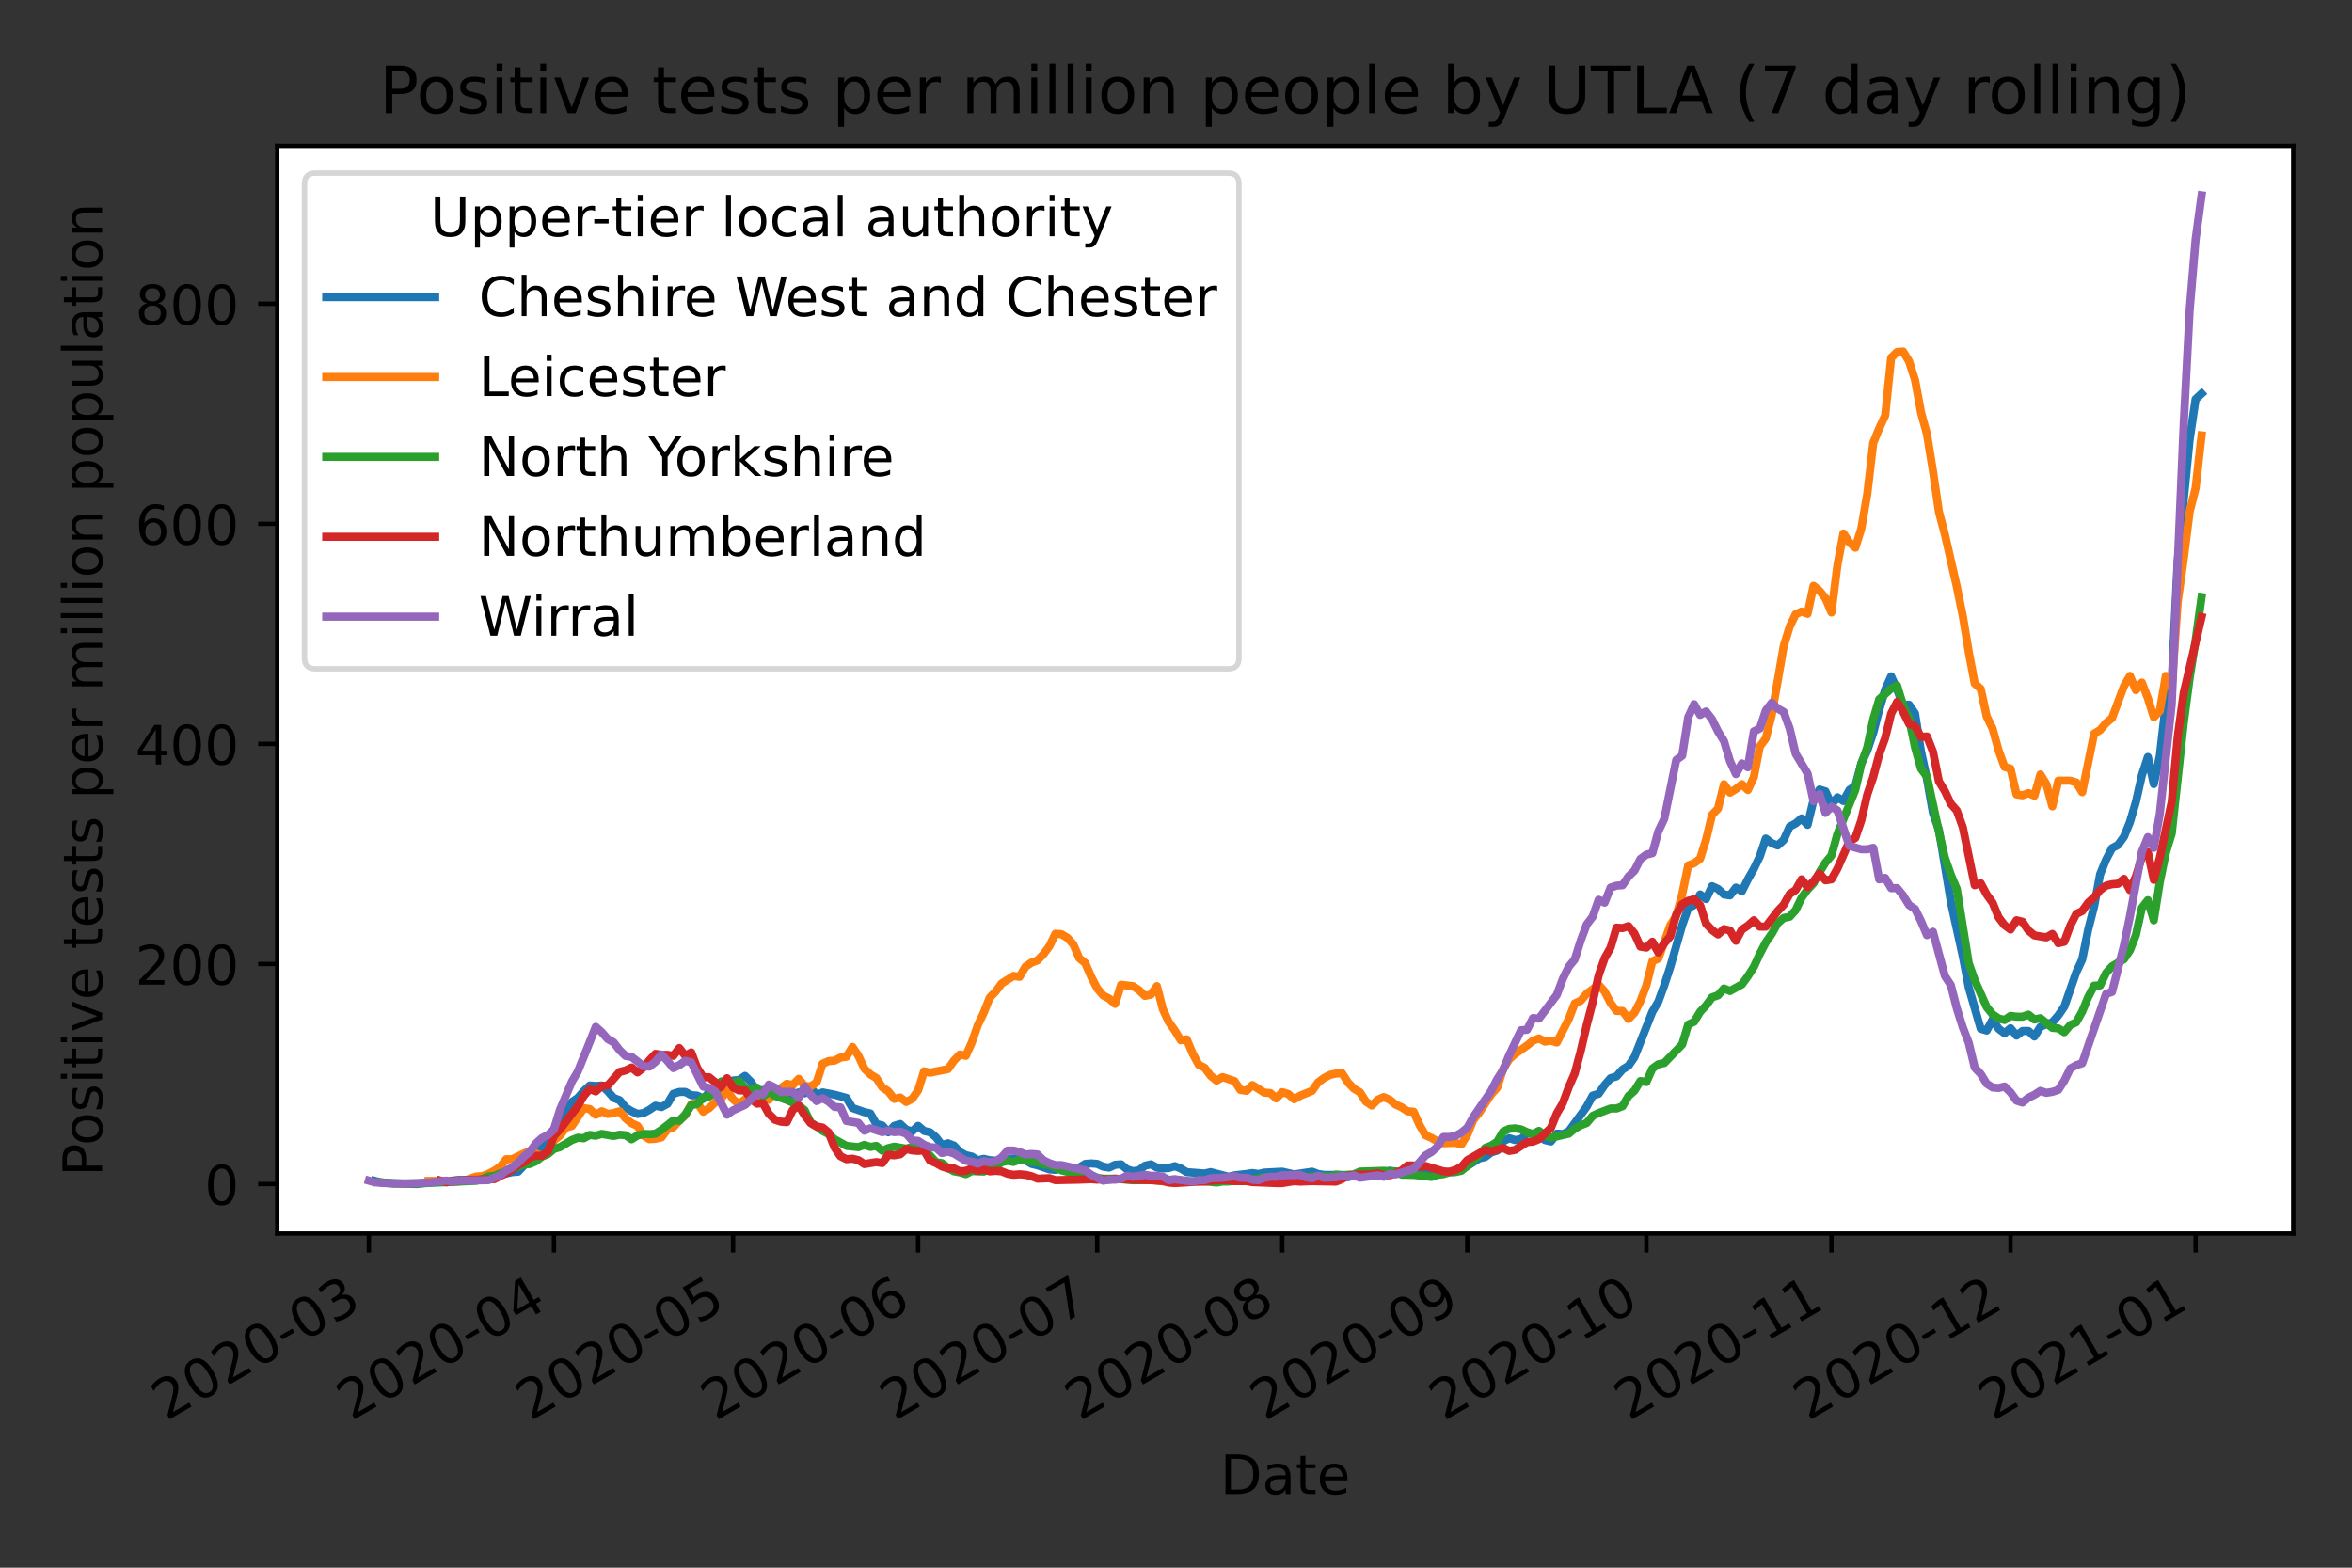 <?xml version="1.0" encoding="utf-8" standalone="no"?>
<!DOCTYPE svg PUBLIC "-//W3C//DTD SVG 1.1//EN"
  "http://www.w3.org/Graphics/SVG/1.1/DTD/svg11.dtd">
<!-- Created with matplotlib (https://matplotlib.org/) -->
<svg height="288pt" version="1.1" viewBox="0 0 432 288" width="432pt" xmlns="http://www.w3.org/2000/svg" xmlns:xlink="http://www.w3.org/1999/xlink">
 <rect x="0" y="0" width="432" height="288" fill="#333333" stroke="none"/>
 <defs>
  <style type="text/css">*{stroke-linecap:butt;stroke-linejoin:round;}</style>
 </defs>
 <g id="figure_1">
  <g id="patch_1">
   <path d="M 0 288 
L 432 288 
L 432 0 
L 0 0 
z
" style="fill:none;"/>
  </g>
  <g id="axes_1">
   <g id="patch_2">
    <path d="M 50.925 226.602 
L 421.2 226.602 
L 421.2 26.8 
L 50.925 26.8 
z
" style="fill:#ffffff;"/>
   </g>
   <g id="matplotlib.axis_1">
    <g id="xtick_1">
     <g id="line2d_1">
      <defs>
       <path d="M 0 0 
L 0 3.5 
" id="m1a7e5fe099" style="stroke:#000000;stroke-width:0.8;"/>
      </defs>
      <g>
       <use style="stroke:#000000;stroke-width:0.8;" x="67.756" xlink:href="#m1a7e5fe099" y="226.602"/>
      </g>
     </g>
     <g id="text_1">
      <!-- 2020-03 -->
      <g transform="translate(30.531 261.074)rotate(-30)scale(0.1 -0.1)">
       <defs>
        <path d="M 19.188 8.297 
L 53.609 8.297 
L 53.609 0 
L 7.328 0 
L 7.328 8.297 
Q 12.938 14.109 22.625 23.891 
Q 32.328 33.688 34.812 36.531 
Q 39.547 41.844 41.422 45.531 
Q 43.312 49.219 43.312 52.781 
Q 43.312 58.594 39.234 62.25 
Q 35.156 65.922 28.609 65.922 
Q 23.969 65.922 18.812 64.312 
Q 13.672 62.703 7.812 59.422 
L 7.812 69.391 
Q 13.766 71.781 18.938 73 
Q 24.125 74.219 28.422 74.219 
Q 39.75 74.219 46.484 68.547 
Q 53.219 62.891 53.219 53.422 
Q 53.219 48.922 51.531 44.891 
Q 49.859 40.875 45.406 35.406 
Q 44.188 33.984 37.641 27.219 
Q 31.109 20.453 19.188 8.297 
z
" id="DejaVuSans-50"/>
        <path d="M 31.781 66.406 
Q 24.172 66.406 20.328 58.906 
Q 16.5 51.422 16.5 36.375 
Q 16.5 21.391 20.328 13.891 
Q 24.172 6.391 31.781 6.391 
Q 39.453 6.391 43.281 13.891 
Q 47.125 21.391 47.125 36.375 
Q 47.125 51.422 43.281 58.906 
Q 39.453 66.406 31.781 66.406 
z
M 31.781 74.219 
Q 44.047 74.219 50.516 64.516 
Q 56.984 54.828 56.984 36.375 
Q 56.984 17.969 50.516 8.266 
Q 44.047 -1.422 31.781 -1.422 
Q 19.531 -1.422 13.062 8.266 
Q 6.594 17.969 6.594 36.375 
Q 6.594 54.828 13.062 64.516 
Q 19.531 74.219 31.781 74.219 
z
" id="DejaVuSans-48"/>
        <path d="M 4.891 31.391 
L 31.203 31.391 
L 31.203 23.391 
L 4.891 23.391 
z
" id="DejaVuSans-45"/>
        <path d="M 40.578 39.312 
Q 47.656 37.797 51.625 33 
Q 55.609 28.219 55.609 21.188 
Q 55.609 10.406 48.188 4.484 
Q 40.766 -1.422 27.094 -1.422 
Q 22.516 -1.422 17.656 -0.516 
Q 12.797 0.391 7.625 2.203 
L 7.625 11.719 
Q 11.719 9.328 16.594 8.109 
Q 21.484 6.891 26.812 6.891 
Q 36.078 6.891 40.938 10.547 
Q 45.797 14.203 45.797 21.188 
Q 45.797 27.641 41.281 31.266 
Q 36.766 34.906 28.719 34.906 
L 20.219 34.906 
L 20.219 43.016 
L 29.109 43.016 
Q 36.375 43.016 40.234 45.922 
Q 44.094 48.828 44.094 54.297 
Q 44.094 59.906 40.109 62.906 
Q 36.141 65.922 28.719 65.922 
Q 24.656 65.922 20.016 65.031 
Q 15.375 64.156 9.812 62.312 
L 9.812 71.094 
Q 15.438 72.656 20.344 73.438 
Q 25.25 74.219 29.594 74.219 
Q 40.828 74.219 47.359 69.109 
Q 53.906 64.016 53.906 55.328 
Q 53.906 49.266 50.438 45.094 
Q 46.969 40.922 40.578 39.312 
z
" id="DejaVuSans-51"/>
       </defs>
       <use xlink:href="#DejaVuSans-50"/>
       <use x="63.623" xlink:href="#DejaVuSans-48"/>
       <use x="127.246" xlink:href="#DejaVuSans-50"/>
       <use x="190.869" xlink:href="#DejaVuSans-48"/>
       <use x="254.492" xlink:href="#DejaVuSans-45"/>
       <use x="290.576" xlink:href="#DejaVuSans-48"/>
       <use x="354.199" xlink:href="#DejaVuSans-51"/>
      </g>
     </g>
    </g>
    <g id="xtick_2">
     <g id="line2d_2">
      <g>
       <use style="stroke:#000000;stroke-width:0.8;" x="101.746" xlink:href="#m1a7e5fe099" y="226.602"/>
      </g>
     </g>
     <g id="text_2">
      <!-- 2020-04 -->
      <g transform="translate(64.521 261.074)rotate(-30)scale(0.1 -0.1)">
       <defs>
        <path d="M 37.797 64.312 
L 12.891 25.391 
L 37.797 25.391 
z
M 35.203 72.906 
L 47.609 72.906 
L 47.609 25.391 
L 58.016 25.391 
L 58.016 17.188 
L 47.609 17.188 
L 47.609 0 
L 37.797 0 
L 37.797 17.188 
L 4.891 17.188 
L 4.891 26.703 
z
" id="DejaVuSans-52"/>
       </defs>
       <use xlink:href="#DejaVuSans-50"/>
       <use x="63.623" xlink:href="#DejaVuSans-48"/>
       <use x="127.246" xlink:href="#DejaVuSans-50"/>
       <use x="190.869" xlink:href="#DejaVuSans-48"/>
       <use x="254.492" xlink:href="#DejaVuSans-45"/>
       <use x="290.576" xlink:href="#DejaVuSans-48"/>
       <use x="354.199" xlink:href="#DejaVuSans-52"/>
      </g>
     </g>
    </g>
    <g id="xtick_3">
     <g id="line2d_3">
      <g>
       <use style="stroke:#000000;stroke-width:0.8;" x="134.64" xlink:href="#m1a7e5fe099" y="226.602"/>
      </g>
     </g>
     <g id="text_3">
      <!-- 2020-05 -->
      <g transform="translate(97.415 261.074)rotate(-30)scale(0.1 -0.1)">
       <defs>
        <path d="M 10.797 72.906 
L 49.516 72.906 
L 49.516 64.594 
L 19.828 64.594 
L 19.828 46.734 
Q 21.969 47.469 24.109 47.828 
Q 26.266 48.188 28.422 48.188 
Q 40.625 48.188 47.75 41.5 
Q 54.891 34.812 54.891 23.391 
Q 54.891 11.625 47.562 5.094 
Q 40.234 -1.422 26.906 -1.422 
Q 22.312 -1.422 17.547 -0.641 
Q 12.797 0.141 7.719 1.703 
L 7.719 11.625 
Q 12.109 9.234 16.797 8.062 
Q 21.484 6.891 26.703 6.891 
Q 35.156 6.891 40.078 11.328 
Q 45.016 15.766 45.016 23.391 
Q 45.016 31 40.078 35.438 
Q 35.156 39.891 26.703 39.891 
Q 22.75 39.891 18.812 39.016 
Q 14.891 38.141 10.797 36.281 
z
" id="DejaVuSans-53"/>
       </defs>
       <use xlink:href="#DejaVuSans-50"/>
       <use x="63.623" xlink:href="#DejaVuSans-48"/>
       <use x="127.246" xlink:href="#DejaVuSans-50"/>
       <use x="190.869" xlink:href="#DejaVuSans-48"/>
       <use x="254.492" xlink:href="#DejaVuSans-45"/>
       <use x="290.576" xlink:href="#DejaVuSans-48"/>
       <use x="354.199" xlink:href="#DejaVuSans-53"/>
      </g>
     </g>
    </g>
    <g id="xtick_4">
     <g id="line2d_4">
      <g>
       <use style="stroke:#000000;stroke-width:0.8;" x="168.63" xlink:href="#m1a7e5fe099" y="226.602"/>
      </g>
     </g>
     <g id="text_4">
      <!-- 2020-06 -->
      <g transform="translate(131.405 261.074)rotate(-30)scale(0.1 -0.1)">
       <defs>
        <path d="M 33.016 40.375 
Q 26.375 40.375 22.484 35.828 
Q 18.609 31.297 18.609 23.391 
Q 18.609 15.531 22.484 10.953 
Q 26.375 6.391 33.016 6.391 
Q 39.656 6.391 43.531 10.953 
Q 47.406 15.531 47.406 23.391 
Q 47.406 31.297 43.531 35.828 
Q 39.656 40.375 33.016 40.375 
z
M 52.594 71.297 
L 52.594 62.312 
Q 48.875 64.062 45.094 64.984 
Q 41.312 65.922 37.594 65.922 
Q 27.828 65.922 22.672 59.328 
Q 17.531 52.734 16.797 39.406 
Q 19.672 43.656 24.016 45.922 
Q 28.375 48.188 33.594 48.188 
Q 44.578 48.188 50.953 41.516 
Q 57.328 34.859 57.328 23.391 
Q 57.328 12.156 50.688 5.359 
Q 44.047 -1.422 33.016 -1.422 
Q 20.359 -1.422 13.672 8.266 
Q 6.984 17.969 6.984 36.375 
Q 6.984 53.656 15.188 63.938 
Q 23.391 74.219 37.203 74.219 
Q 40.922 74.219 44.703 73.484 
Q 48.484 72.75 52.594 71.297 
z
" id="DejaVuSans-54"/>
       </defs>
       <use xlink:href="#DejaVuSans-50"/>
       <use x="63.623" xlink:href="#DejaVuSans-48"/>
       <use x="127.246" xlink:href="#DejaVuSans-50"/>
       <use x="190.869" xlink:href="#DejaVuSans-48"/>
       <use x="254.492" xlink:href="#DejaVuSans-45"/>
       <use x="290.576" xlink:href="#DejaVuSans-48"/>
       <use x="354.199" xlink:href="#DejaVuSans-54"/>
      </g>
     </g>
    </g>
    <g id="xtick_5">
     <g id="line2d_5">
      <g>
       <use style="stroke:#000000;stroke-width:0.8;" x="201.524" xlink:href="#m1a7e5fe099" y="226.602"/>
      </g>
     </g>
     <g id="text_5">
      <!-- 2020-07 -->
      <g transform="translate(164.299 261.074)rotate(-30)scale(0.1 -0.1)">
       <defs>
        <path d="M 8.203 72.906 
L 55.078 72.906 
L 55.078 68.703 
L 28.609 0 
L 18.312 0 
L 43.219 64.594 
L 8.203 64.594 
z
" id="DejaVuSans-55"/>
       </defs>
       <use xlink:href="#DejaVuSans-50"/>
       <use x="63.623" xlink:href="#DejaVuSans-48"/>
       <use x="127.246" xlink:href="#DejaVuSans-50"/>
       <use x="190.869" xlink:href="#DejaVuSans-48"/>
       <use x="254.492" xlink:href="#DejaVuSans-45"/>
       <use x="290.576" xlink:href="#DejaVuSans-48"/>
       <use x="354.199" xlink:href="#DejaVuSans-55"/>
      </g>
     </g>
    </g>
    <g id="xtick_6">
     <g id="line2d_6">
      <g>
       <use style="stroke:#000000;stroke-width:0.8;" x="235.514" xlink:href="#m1a7e5fe099" y="226.602"/>
      </g>
     </g>
     <g id="text_6">
      <!-- 2020-08 -->
      <g transform="translate(198.289 261.074)rotate(-30)scale(0.1 -0.1)">
       <defs>
        <path d="M 31.781 34.625 
Q 24.75 34.625 20.719 30.859 
Q 16.703 27.094 16.703 20.516 
Q 16.703 13.922 20.719 10.156 
Q 24.75 6.391 31.781 6.391 
Q 38.812 6.391 42.859 10.172 
Q 46.922 13.969 46.922 20.516 
Q 46.922 27.094 42.891 30.859 
Q 38.875 34.625 31.781 34.625 
z
M 21.922 38.812 
Q 15.578 40.375 12.031 44.719 
Q 8.5 49.078 8.5 55.328 
Q 8.5 64.062 14.719 69.141 
Q 20.953 74.219 31.781 74.219 
Q 42.672 74.219 48.875 69.141 
Q 55.078 64.062 55.078 55.328 
Q 55.078 49.078 51.531 44.719 
Q 48 40.375 41.703 38.812 
Q 48.828 37.156 52.797 32.312 
Q 56.781 27.484 56.781 20.516 
Q 56.781 9.906 50.312 4.234 
Q 43.844 -1.422 31.781 -1.422 
Q 19.734 -1.422 13.25 4.234 
Q 6.781 9.906 6.781 20.516 
Q 6.781 27.484 10.781 32.312 
Q 14.797 37.156 21.922 38.812 
z
M 18.312 54.391 
Q 18.312 48.734 21.844 45.562 
Q 25.391 42.391 31.781 42.391 
Q 38.141 42.391 41.719 45.562 
Q 45.312 48.734 45.312 54.391 
Q 45.312 60.062 41.719 63.234 
Q 38.141 66.406 31.781 66.406 
Q 25.391 66.406 21.844 63.234 
Q 18.312 60.062 18.312 54.391 
z
" id="DejaVuSans-56"/>
       </defs>
       <use xlink:href="#DejaVuSans-50"/>
       <use x="63.623" xlink:href="#DejaVuSans-48"/>
       <use x="127.246" xlink:href="#DejaVuSans-50"/>
       <use x="190.869" xlink:href="#DejaVuSans-48"/>
       <use x="254.492" xlink:href="#DejaVuSans-45"/>
       <use x="290.576" xlink:href="#DejaVuSans-48"/>
       <use x="354.199" xlink:href="#DejaVuSans-56"/>
      </g>
     </g>
    </g>
    <g id="xtick_7">
     <g id="line2d_7">
      <g>
       <use style="stroke:#000000;stroke-width:0.8;" x="269.505" xlink:href="#m1a7e5fe099" y="226.602"/>
      </g>
     </g>
     <g id="text_7">
      <!-- 2020-09 -->
      <g transform="translate(232.28 261.074)rotate(-30)scale(0.1 -0.1)">
       <defs>
        <path d="M 10.984 1.516 
L 10.984 10.5 
Q 14.703 8.734 18.5 7.812 
Q 22.312 6.891 25.984 6.891 
Q 35.75 6.891 40.891 13.453 
Q 46.047 20.016 46.781 33.406 
Q 43.953 29.203 39.594 26.953 
Q 35.25 24.703 29.984 24.703 
Q 19.047 24.703 12.672 31.312 
Q 6.297 37.938 6.297 49.422 
Q 6.297 60.641 12.938 67.422 
Q 19.578 74.219 30.609 74.219 
Q 43.266 74.219 49.922 64.516 
Q 56.594 54.828 56.594 36.375 
Q 56.594 19.141 48.406 8.859 
Q 40.234 -1.422 26.422 -1.422 
Q 22.703 -1.422 18.891 -0.688 
Q 15.094 0.047 10.984 1.516 
z
M 30.609 32.422 
Q 37.25 32.422 41.125 36.953 
Q 45.016 41.5 45.016 49.422 
Q 45.016 57.281 41.125 61.844 
Q 37.25 66.406 30.609 66.406 
Q 23.969 66.406 20.094 61.844 
Q 16.219 57.281 16.219 49.422 
Q 16.219 41.5 20.094 36.953 
Q 23.969 32.422 30.609 32.422 
z
" id="DejaVuSans-57"/>
       </defs>
       <use xlink:href="#DejaVuSans-50"/>
       <use x="63.623" xlink:href="#DejaVuSans-48"/>
       <use x="127.246" xlink:href="#DejaVuSans-50"/>
       <use x="190.869" xlink:href="#DejaVuSans-48"/>
       <use x="254.492" xlink:href="#DejaVuSans-45"/>
       <use x="290.576" xlink:href="#DejaVuSans-48"/>
       <use x="354.199" xlink:href="#DejaVuSans-57"/>
      </g>
     </g>
    </g>
    <g id="xtick_8">
     <g id="line2d_8">
      <g>
       <use style="stroke:#000000;stroke-width:0.8;" x="302.398" xlink:href="#m1a7e5fe099" y="226.602"/>
      </g>
     </g>
     <g id="text_8">
      <!-- 2020-10 -->
      <g transform="translate(265.174 261.074)rotate(-30)scale(0.1 -0.1)">
       <defs>
        <path d="M 12.406 8.297 
L 28.516 8.297 
L 28.516 63.922 
L 10.984 60.406 
L 10.984 69.391 
L 28.422 72.906 
L 38.281 72.906 
L 38.281 8.297 
L 54.391 8.297 
L 54.391 0 
L 12.406 0 
z
" id="DejaVuSans-49"/>
       </defs>
       <use xlink:href="#DejaVuSans-50"/>
       <use x="63.623" xlink:href="#DejaVuSans-48"/>
       <use x="127.246" xlink:href="#DejaVuSans-50"/>
       <use x="190.869" xlink:href="#DejaVuSans-48"/>
       <use x="254.492" xlink:href="#DejaVuSans-45"/>
       <use x="290.576" xlink:href="#DejaVuSans-49"/>
       <use x="354.199" xlink:href="#DejaVuSans-48"/>
      </g>
     </g>
    </g>
    <g id="xtick_9">
     <g id="line2d_9">
      <g>
       <use style="stroke:#000000;stroke-width:0.8;" x="336.389" xlink:href="#m1a7e5fe099" y="226.602"/>
      </g>
     </g>
     <g id="text_9">
      <!-- 2020-11 -->
      <g transform="translate(299.164 261.074)rotate(-30)scale(0.1 -0.1)">
       <use xlink:href="#DejaVuSans-50"/>
       <use x="63.623" xlink:href="#DejaVuSans-48"/>
       <use x="127.246" xlink:href="#DejaVuSans-50"/>
       <use x="190.869" xlink:href="#DejaVuSans-48"/>
       <use x="254.492" xlink:href="#DejaVuSans-45"/>
       <use x="290.576" xlink:href="#DejaVuSans-49"/>
       <use x="354.199" xlink:href="#DejaVuSans-49"/>
      </g>
     </g>
    </g>
    <g id="xtick_10">
     <g id="line2d_10">
      <g>
       <use style="stroke:#000000;stroke-width:0.8;" x="369.283" xlink:href="#m1a7e5fe099" y="226.602"/>
      </g>
     </g>
     <g id="text_10">
      <!-- 2020-12 -->
      <g transform="translate(332.058 261.074)rotate(-30)scale(0.1 -0.1)">
       <use xlink:href="#DejaVuSans-50"/>
       <use x="63.623" xlink:href="#DejaVuSans-48"/>
       <use x="127.246" xlink:href="#DejaVuSans-50"/>
       <use x="190.869" xlink:href="#DejaVuSans-48"/>
       <use x="254.492" xlink:href="#DejaVuSans-45"/>
       <use x="290.576" xlink:href="#DejaVuSans-49"/>
       <use x="354.199" xlink:href="#DejaVuSans-50"/>
      </g>
     </g>
    </g>
    <g id="xtick_11">
     <g id="line2d_11">
      <g>
       <use style="stroke:#000000;stroke-width:0.8;" x="403.273" xlink:href="#m1a7e5fe099" y="226.602"/>
      </g>
     </g>
     <g id="text_11">
      <!-- 2021-01 -->
      <g transform="translate(366.048 261.074)rotate(-30)scale(0.1 -0.1)">
       <use xlink:href="#DejaVuSans-50"/>
       <use x="63.623" xlink:href="#DejaVuSans-48"/>
       <use x="127.246" xlink:href="#DejaVuSans-50"/>
       <use x="190.869" xlink:href="#DejaVuSans-49"/>
       <use x="254.492" xlink:href="#DejaVuSans-45"/>
       <use x="290.576" xlink:href="#DejaVuSans-48"/>
       <use x="354.199" xlink:href="#DejaVuSans-49"/>
      </g>
     </g>
    </g>
    <g id="text_12">
     <!-- Date -->
     <g transform="translate(224.112 274.474)scale(0.1 -0.1)">
      <defs>
       <path d="M 19.672 64.797 
L 19.672 8.109 
L 31.594 8.109 
Q 46.688 8.109 53.688 14.938 
Q 60.688 21.781 60.688 36.531 
Q 60.688 51.172 53.688 57.984 
Q 46.688 64.797 31.594 64.797 
z
M 9.812 72.906 
L 30.078 72.906 
Q 51.266 72.906 61.172 64.094 
Q 71.094 55.281 71.094 36.531 
Q 71.094 17.672 61.125 8.828 
Q 51.172 0 30.078 0 
L 9.812 0 
z
" id="DejaVuSans-68"/>
       <path d="M 34.281 27.484 
Q 23.391 27.484 19.188 25 
Q 14.984 22.516 14.984 16.5 
Q 14.984 11.719 18.141 8.906 
Q 21.297 6.109 26.703 6.109 
Q 34.188 6.109 38.703 11.406 
Q 43.219 16.703 43.219 25.484 
L 43.219 27.484 
z
M 52.203 31.203 
L 52.203 0 
L 43.219 0 
L 43.219 8.297 
Q 40.141 3.328 35.547 0.953 
Q 30.953 -1.422 24.312 -1.422 
Q 15.922 -1.422 10.953 3.297 
Q 6 8.016 6 15.922 
Q 6 25.141 12.172 29.828 
Q 18.359 34.516 30.609 34.516 
L 43.219 34.516 
L 43.219 35.406 
Q 43.219 41.609 39.141 45 
Q 35.062 48.391 27.688 48.391 
Q 23 48.391 18.547 47.266 
Q 14.109 46.141 10.016 43.891 
L 10.016 52.203 
Q 14.938 54.109 19.578 55.047 
Q 24.219 56 28.609 56 
Q 40.484 56 46.344 49.844 
Q 52.203 43.703 52.203 31.203 
z
" id="DejaVuSans-97"/>
       <path d="M 18.312 70.219 
L 18.312 54.688 
L 36.812 54.688 
L 36.812 47.703 
L 18.312 47.703 
L 18.312 18.016 
Q 18.312 11.328 20.141 9.422 
Q 21.969 7.516 27.594 7.516 
L 36.812 7.516 
L 36.812 0 
L 27.594 0 
Q 17.188 0 13.234 3.875 
Q 9.281 7.766 9.281 18.016 
L 9.281 47.703 
L 2.688 47.703 
L 2.688 54.688 
L 9.281 54.688 
L 9.281 70.219 
z
" id="DejaVuSans-116"/>
       <path d="M 56.203 29.594 
L 56.203 25.203 
L 14.891 25.203 
Q 15.484 15.922 20.484 11.062 
Q 25.484 6.203 34.422 6.203 
Q 39.594 6.203 44.453 7.469 
Q 49.312 8.734 54.109 11.281 
L 54.109 2.781 
Q 49.266 0.734 44.188 -0.344 
Q 39.109 -1.422 33.891 -1.422 
Q 20.797 -1.422 13.156 6.188 
Q 5.516 13.812 5.516 26.812 
Q 5.516 40.234 12.766 48.109 
Q 20.016 56 32.328 56 
Q 43.359 56 49.781 48.891 
Q 56.203 41.797 56.203 29.594 
z
M 47.219 32.234 
Q 47.125 39.594 43.094 43.984 
Q 39.062 48.391 32.422 48.391 
Q 24.906 48.391 20.391 44.141 
Q 15.875 39.891 15.188 32.172 
z
" id="DejaVuSans-101"/>
      </defs>
      <use xlink:href="#DejaVuSans-68"/>
      <use x="77.002" xlink:href="#DejaVuSans-97"/>
      <use x="138.281" xlink:href="#DejaVuSans-116"/>
      <use x="177.49" xlink:href="#DejaVuSans-101"/>
     </g>
    </g>
   </g>
   <g id="matplotlib.axis_2">
    <g id="ytick_1">
     <g id="line2d_12">
      <defs>
       <path d="M 0 0 
L -3.5 0 
" id="m1e7f0e0989" style="stroke:#000000;stroke-width:0.8;"/>
      </defs>
      <g>
       <use style="stroke:#000000;stroke-width:0.8;" x="50.925" xlink:href="#m1e7f0e0989" y="217.52"/>
      </g>
     </g>
     <g id="text_13">
      <!-- 0 -->
      <g transform="translate(37.562 221.32)scale(0.1 -0.1)">
       <use xlink:href="#DejaVuSans-48"/>
      </g>
     </g>
    </g>
    <g id="ytick_2">
     <g id="line2d_13">
      <g>
       <use style="stroke:#000000;stroke-width:0.8;" x="50.925" xlink:href="#m1e7f0e0989" y="177.091"/>
      </g>
     </g>
     <g id="text_14">
      <!-- 200 -->
      <g transform="translate(24.837 180.891)scale(0.1 -0.1)">
       <use xlink:href="#DejaVuSans-50"/>
       <use x="63.623" xlink:href="#DejaVuSans-48"/>
       <use x="127.246" xlink:href="#DejaVuSans-48"/>
      </g>
     </g>
    </g>
    <g id="ytick_3">
     <g id="line2d_14">
      <g>
       <use style="stroke:#000000;stroke-width:0.8;" x="50.925" xlink:href="#m1e7f0e0989" y="136.663"/>
      </g>
     </g>
     <g id="text_15">
      <!-- 400 -->
      <g transform="translate(24.837 140.462)scale(0.1 -0.1)">
       <use xlink:href="#DejaVuSans-52"/>
       <use x="63.623" xlink:href="#DejaVuSans-48"/>
       <use x="127.246" xlink:href="#DejaVuSans-48"/>
      </g>
     </g>
    </g>
    <g id="ytick_4">
     <g id="line2d_15">
      <g>
       <use style="stroke:#000000;stroke-width:0.8;" x="50.925" xlink:href="#m1e7f0e0989" y="96.234"/>
      </g>
     </g>
     <g id="text_16">
      <!-- 600 -->
      <g transform="translate(24.837 100.033)scale(0.1 -0.1)">
       <use xlink:href="#DejaVuSans-54"/>
       <use x="63.623" xlink:href="#DejaVuSans-48"/>
       <use x="127.246" xlink:href="#DejaVuSans-48"/>
      </g>
     </g>
    </g>
    <g id="ytick_5">
     <g id="line2d_16">
      <g>
       <use style="stroke:#000000;stroke-width:0.8;" x="50.925" xlink:href="#m1e7f0e0989" y="55.805"/>
      </g>
     </g>
     <g id="text_17">
      <!-- 800 -->
      <g transform="translate(24.837 59.604)scale(0.1 -0.1)">
       <use xlink:href="#DejaVuSans-56"/>
       <use x="63.623" xlink:href="#DejaVuSans-48"/>
       <use x="127.246" xlink:href="#DejaVuSans-48"/>
      </g>
     </g>
    </g>
    <g id="text_18">
     <!-- Positive tests per million population -->
     <g transform="translate(18.758 216.103)rotate(-90)scale(0.1 -0.1)">
      <defs>
       <path d="M 19.672 64.797 
L 19.672 37.406 
L 32.078 37.406 
Q 38.969 37.406 42.719 40.969 
Q 46.484 44.531 46.484 51.125 
Q 46.484 57.672 42.719 61.234 
Q 38.969 64.797 32.078 64.797 
z
M 9.812 72.906 
L 32.078 72.906 
Q 44.344 72.906 50.609 67.359 
Q 56.891 61.812 56.891 51.125 
Q 56.891 40.328 50.609 34.812 
Q 44.344 29.297 32.078 29.297 
L 19.672 29.297 
L 19.672 0 
L 9.812 0 
z
" id="DejaVuSans-80"/>
       <path d="M 30.609 48.391 
Q 23.391 48.391 19.188 42.75 
Q 14.984 37.109 14.984 27.297 
Q 14.984 17.484 19.156 11.844 
Q 23.344 6.203 30.609 6.203 
Q 37.797 6.203 41.984 11.859 
Q 46.188 17.531 46.188 27.297 
Q 46.188 37.016 41.984 42.703 
Q 37.797 48.391 30.609 48.391 
z
M 30.609 56 
Q 42.328 56 49.016 48.375 
Q 55.719 40.766 55.719 27.297 
Q 55.719 13.875 49.016 6.219 
Q 42.328 -1.422 30.609 -1.422 
Q 18.844 -1.422 12.172 6.219 
Q 5.516 13.875 5.516 27.297 
Q 5.516 40.766 12.172 48.375 
Q 18.844 56 30.609 56 
z
" id="DejaVuSans-111"/>
       <path d="M 44.281 53.078 
L 44.281 44.578 
Q 40.484 46.531 36.375 47.5 
Q 32.281 48.484 27.875 48.484 
Q 21.188 48.484 17.844 46.438 
Q 14.5 44.391 14.5 40.281 
Q 14.5 37.156 16.891 35.375 
Q 19.281 33.594 26.516 31.984 
L 29.594 31.297 
Q 39.156 29.25 43.188 25.516 
Q 47.219 21.781 47.219 15.094 
Q 47.219 7.469 41.188 3.016 
Q 35.156 -1.422 24.609 -1.422 
Q 20.219 -1.422 15.453 -0.562 
Q 10.688 0.297 5.422 2 
L 5.422 11.281 
Q 10.406 8.688 15.234 7.391 
Q 20.062 6.109 24.812 6.109 
Q 31.156 6.109 34.562 8.281 
Q 37.984 10.453 37.984 14.406 
Q 37.984 18.062 35.516 20.016 
Q 33.062 21.969 24.703 23.781 
L 21.578 24.516 
Q 13.234 26.266 9.516 29.906 
Q 5.812 33.547 5.812 39.891 
Q 5.812 47.609 11.281 51.797 
Q 16.75 56 26.812 56 
Q 31.781 56 36.172 55.266 
Q 40.578 54.547 44.281 53.078 
z
" id="DejaVuSans-115"/>
       <path d="M 9.422 54.688 
L 18.406 54.688 
L 18.406 0 
L 9.422 0 
z
M 9.422 75.984 
L 18.406 75.984 
L 18.406 64.594 
L 9.422 64.594 
z
" id="DejaVuSans-105"/>
       <path d="M 2.984 54.688 
L 12.5 54.688 
L 29.594 8.797 
L 46.688 54.688 
L 56.203 54.688 
L 35.688 0 
L 23.484 0 
z
" id="DejaVuSans-118"/>
       <path id="DejaVuSans-32"/>
       <path d="M 18.109 8.203 
L 18.109 -20.797 
L 9.078 -20.797 
L 9.078 54.688 
L 18.109 54.688 
L 18.109 46.391 
Q 20.953 51.266 25.266 53.625 
Q 29.594 56 35.594 56 
Q 45.562 56 51.781 48.094 
Q 58.016 40.188 58.016 27.297 
Q 58.016 14.406 51.781 6.484 
Q 45.562 -1.422 35.594 -1.422 
Q 29.594 -1.422 25.266 0.953 
Q 20.953 3.328 18.109 8.203 
z
M 48.688 27.297 
Q 48.688 37.203 44.609 42.844 
Q 40.531 48.484 33.406 48.484 
Q 26.266 48.484 22.188 42.844 
Q 18.109 37.203 18.109 27.297 
Q 18.109 17.391 22.188 11.75 
Q 26.266 6.109 33.406 6.109 
Q 40.531 6.109 44.609 11.75 
Q 48.688 17.391 48.688 27.297 
z
" id="DejaVuSans-112"/>
       <path d="M 41.109 46.297 
Q 39.594 47.172 37.812 47.578 
Q 36.031 48 33.891 48 
Q 26.266 48 22.188 43.047 
Q 18.109 38.094 18.109 28.812 
L 18.109 0 
L 9.078 0 
L 9.078 54.688 
L 18.109 54.688 
L 18.109 46.188 
Q 20.953 51.172 25.484 53.578 
Q 30.031 56 36.531 56 
Q 37.453 56 38.578 55.875 
Q 39.703 55.766 41.062 55.516 
z
" id="DejaVuSans-114"/>
       <path d="M 52 44.188 
Q 55.375 50.25 60.062 53.125 
Q 64.75 56 71.094 56 
Q 79.641 56 84.281 50.016 
Q 88.922 44.047 88.922 33.016 
L 88.922 0 
L 79.891 0 
L 79.891 32.719 
Q 79.891 40.578 77.094 44.375 
Q 74.312 48.188 68.609 48.188 
Q 61.625 48.188 57.562 43.547 
Q 53.516 38.922 53.516 30.906 
L 53.516 0 
L 44.484 0 
L 44.484 32.719 
Q 44.484 40.625 41.703 44.406 
Q 38.922 48.188 33.109 48.188 
Q 26.219 48.188 22.156 43.531 
Q 18.109 38.875 18.109 30.906 
L 18.109 0 
L 9.078 0 
L 9.078 54.688 
L 18.109 54.688 
L 18.109 46.188 
Q 21.188 51.219 25.484 53.609 
Q 29.781 56 35.688 56 
Q 41.656 56 45.828 52.969 
Q 50 49.953 52 44.188 
z
" id="DejaVuSans-109"/>
       <path d="M 9.422 75.984 
L 18.406 75.984 
L 18.406 0 
L 9.422 0 
z
" id="DejaVuSans-108"/>
       <path d="M 54.891 33.016 
L 54.891 0 
L 45.906 0 
L 45.906 32.719 
Q 45.906 40.484 42.875 44.328 
Q 39.844 48.188 33.797 48.188 
Q 26.516 48.188 22.312 43.547 
Q 18.109 38.922 18.109 30.906 
L 18.109 0 
L 9.078 0 
L 9.078 54.688 
L 18.109 54.688 
L 18.109 46.188 
Q 21.344 51.125 25.703 53.562 
Q 30.078 56 35.797 56 
Q 45.219 56 50.047 50.172 
Q 54.891 44.344 54.891 33.016 
z
" id="DejaVuSans-110"/>
       <path d="M 8.5 21.578 
L 8.5 54.688 
L 17.484 54.688 
L 17.484 21.922 
Q 17.484 14.156 20.5 10.266 
Q 23.531 6.391 29.594 6.391 
Q 36.859 6.391 41.078 11.031 
Q 45.312 15.672 45.312 23.688 
L 45.312 54.688 
L 54.297 54.688 
L 54.297 0 
L 45.312 0 
L 45.312 8.406 
Q 42.047 3.422 37.719 1 
Q 33.406 -1.422 27.688 -1.422 
Q 18.266 -1.422 13.375 4.438 
Q 8.5 10.297 8.5 21.578 
z
M 31.109 56 
z
" id="DejaVuSans-117"/>
      </defs>
      <use xlink:href="#DejaVuSans-80"/>
      <use x="56.678" xlink:href="#DejaVuSans-111"/>
      <use x="117.859" xlink:href="#DejaVuSans-115"/>
      <use x="169.959" xlink:href="#DejaVuSans-105"/>
      <use x="197.742" xlink:href="#DejaVuSans-116"/>
      <use x="236.951" xlink:href="#DejaVuSans-105"/>
      <use x="264.734" xlink:href="#DejaVuSans-118"/>
      <use x="323.914" xlink:href="#DejaVuSans-101"/>
      <use x="385.438" xlink:href="#DejaVuSans-32"/>
      <use x="417.225" xlink:href="#DejaVuSans-116"/>
      <use x="456.434" xlink:href="#DejaVuSans-101"/>
      <use x="517.957" xlink:href="#DejaVuSans-115"/>
      <use x="570.057" xlink:href="#DejaVuSans-116"/>
      <use x="609.266" xlink:href="#DejaVuSans-115"/>
      <use x="661.365" xlink:href="#DejaVuSans-32"/>
      <use x="693.152" xlink:href="#DejaVuSans-112"/>
      <use x="756.629" xlink:href="#DejaVuSans-101"/>
      <use x="818.152" xlink:href="#DejaVuSans-114"/>
      <use x="859.266" xlink:href="#DejaVuSans-32"/>
      <use x="891.053" xlink:href="#DejaVuSans-109"/>
      <use x="988.465" xlink:href="#DejaVuSans-105"/>
      <use x="1016.248" xlink:href="#DejaVuSans-108"/>
      <use x="1044.031" xlink:href="#DejaVuSans-108"/>
      <use x="1071.814" xlink:href="#DejaVuSans-105"/>
      <use x="1099.598" xlink:href="#DejaVuSans-111"/>
      <use x="1160.779" xlink:href="#DejaVuSans-110"/>
      <use x="1224.158" xlink:href="#DejaVuSans-32"/>
      <use x="1255.945" xlink:href="#DejaVuSans-112"/>
      <use x="1319.422" xlink:href="#DejaVuSans-111"/>
      <use x="1380.604" xlink:href="#DejaVuSans-112"/>
      <use x="1444.08" xlink:href="#DejaVuSans-117"/>
      <use x="1507.459" xlink:href="#DejaVuSans-108"/>
      <use x="1535.242" xlink:href="#DejaVuSans-97"/>
      <use x="1596.521" xlink:href="#DejaVuSans-116"/>
      <use x="1635.73" xlink:href="#DejaVuSans-105"/>
      <use x="1663.514" xlink:href="#DejaVuSans-111"/>
      <use x="1724.695" xlink:href="#DejaVuSans-110"/>
     </g>
    </g>
   </g>
   <g id="line2d_17">
    <path clip-path="url(#p8599b55946)" d="M 68.852 216.931 
L 69.949 217.226 
L 72.142 217.373 
L 76.527 217.52 
L 79.817 217.099 
L 82.01 217.099 
L 84.203 216.763 
L 86.396 216.847 
L 89.685 216.174 
L 90.781 216.089 
L 94.071 215.332 
L 95.167 215.248 
L 96.264 214.069 
L 97.36 213.312 
L 98.457 211.628 
L 99.553 210.702 
L 100.65 209.524 
L 101.746 207.504 
L 103.939 204.137 
L 105.035 202.453 
L 106.132 201.696 
L 107.228 200.433 
L 108.325 199.423 
L 109.421 199.507 
L 110.518 199.423 
L 111.614 200.433 
L 112.711 201.696 
L 113.807 202.116 
L 114.904 203.463 
L 116 204.137 
L 117.096 204.642 
L 118.193 204.473 
L 119.289 203.884 
L 120.386 203.127 
L 121.482 203.379 
L 122.579 202.79 
L 123.675 200.938 
L 124.772 200.601 
L 125.868 200.601 
L 126.965 201.191 
L 128.061 201.275 
L 129.158 201.864 
L 130.254 200.685 
L 131.35 200.433 
L 132.447 199.928 
L 133.543 199.591 
L 134.64 198.497 
L 135.736 198.413 
L 136.833 197.655 
L 137.929 198.749 
L 139.026 200.433 
L 140.122 200.265 
L 141.219 201.359 
L 142.315 201.022 
L 143.412 201.611 
L 144.508 202.032 
L 145.604 201.106 
L 146.701 200.685 
L 147.797 200.854 
L 148.894 199.76 
L 149.99 201.191 
L 151.087 200.685 
L 153.28 201.106 
L 155.473 201.696 
L 156.569 203.547 
L 158.762 204.305 
L 159.858 204.557 
L 160.955 206.493 
L 162.051 206.746 
L 163.148 208.009 
L 164.244 206.83 
L 165.341 206.493 
L 166.437 207.504 
L 167.534 207.84 
L 168.63 206.83 
L 169.727 207.756 
L 170.823 208.009 
L 171.92 208.935 
L 173.016 210.366 
L 174.112 210.029 
L 175.209 210.45 
L 176.305 211.628 
L 177.402 212.217 
L 178.498 212.47 
L 179.595 213.143 
L 180.691 212.891 
L 181.788 213.143 
L 182.884 213.227 
L 186.174 212.807 
L 187.27 212.891 
L 188.366 213.143 
L 189.463 213.817 
L 190.559 214.069 
L 192.752 214.827 
L 193.849 214.911 
L 194.945 214.49 
L 196.042 214.743 
L 198.235 214.49 
L 199.331 213.817 
L 200.428 213.732 
L 201.524 213.817 
L 202.62 214.322 
L 203.717 214.49 
L 204.813 213.985 
L 205.91 213.901 
L 207.006 214.827 
L 208.103 215.163 
L 209.199 214.995 
L 210.296 214.153 
L 211.392 213.901 
L 212.489 214.49 
L 213.585 214.658 
L 214.682 214.574 
L 215.778 214.238 
L 216.874 214.658 
L 217.971 215.332 
L 221.26 215.584 
L 222.357 215.332 
L 225.646 216.174 
L 226.743 215.921 
L 228.936 215.668 
L 230.032 215.5 
L 231.128 215.668 
L 232.225 215.416 
L 235.514 215.248 
L 237.707 215.753 
L 240.997 215.248 
L 242.093 215.668 
L 243.189 215.837 
L 246.479 215.837 
L 247.575 216.258 
L 248.672 216.005 
L 249.768 215.921 
L 250.865 215.668 
L 254.154 215.753 
L 255.251 215.079 
L 257.443 215.332 
L 260.733 214.911 
L 261.829 215.079 
L 262.926 215.079 
L 264.022 215.416 
L 267.312 215.248 
L 268.408 214.911 
L 271.697 212.807 
L 272.794 212.554 
L 273.89 211.712 
L 274.987 211.376 
L 276.083 209.692 
L 277.18 209.103 
L 278.276 209.44 
L 279.373 209.271 
L 280.469 208.177 
L 282.662 208.514 
L 283.759 209.44 
L 284.855 209.692 
L 285.951 208.261 
L 287.048 208.345 
L 288.144 207.84 
L 291.434 203.295 
L 292.53 201.275 
L 293.627 200.938 
L 294.723 199.339 
L 295.82 198.076 
L 296.916 197.739 
L 298.013 196.477 
L 299.109 195.803 
L 300.205 194.204 
L 303.495 185.871 
L 304.591 184.019 
L 305.688 180.989 
L 306.784 177.622 
L 308.977 169.962 
L 310.074 166.847 
L 311.17 166.258 
L 312.267 164.322 
L 313.363 165.164 
L 314.459 162.807 
L 315.556 163.312 
L 316.652 164.322 
L 317.749 164.491 
L 318.845 163.06 
L 319.942 163.733 
L 321.038 161.544 
L 322.135 159.608 
L 323.231 157.336 
L 324.328 154.053 
L 325.424 154.895 
L 326.521 155.316 
L 327.617 154.305 
L 328.713 151.864 
L 329.81 151.275 
L 330.906 150.349 
L 332.003 151.528 
L 333.099 146.982 
L 334.196 145.046 
L 335.292 145.383 
L 336.389 147.824 
L 337.485 146.477 
L 338.582 147.151 
L 339.678 145.13 
L 340.775 144.373 
L 341.871 140.248 
L 342.967 137.891 
L 344.064 134.609 
L 345.16 130.4 
L 346.257 126.696 
L 347.353 124.255 
L 348.45 126.696 
L 349.546 129.558 
L 350.643 129.474 
L 351.739 131.073 
L 352.836 138.06 
L 353.932 143.11 
L 355.029 149.339 
L 356.125 152.454 
L 358.318 165.669 
L 360.511 175.686 
L 361.607 181.41 
L 363.8 188.985 
L 364.897 189.322 
L 365.993 187.302 
L 367.09 188.985 
L 368.186 189.827 
L 369.283 188.901 
L 370.379 190.248 
L 371.475 189.406 
L 372.572 189.406 
L 373.668 190.416 
L 374.765 188.649 
L 375.861 188.144 
L 376.958 187.807 
L 378.054 186.544 
L 379.151 184.945 
L 381.344 178.632 
L 382.44 176.275 
L 383.537 170.804 
L 384.633 166.511 
L 385.729 160.619 
L 386.826 157.925 
L 387.922 155.821 
L 389.019 155.231 
L 390.115 153.716 
L 391.212 151.023 
L 392.308 147.319 
L 393.405 142.437 
L 394.501 139.07 
L 395.598 144.036 
L 396.694 138.902 
L 397.791 129.39 
L 398.887 125.265 
L 399.983 103.043 
L 402.176 80.737 
L 403.273 73.33 
L 404.369 72.32 
L 404.369 72.32 
" style="fill:none;stroke:#1f77b4;stroke-linecap:square;stroke-width:1.5;"/>
   </g>
   <g id="line2d_18">
    <path clip-path="url(#p8599b55946)" d="M 78.72 216.95 
L 80.913 216.95 
L 83.106 217.178 
L 85.299 216.868 
L 87.492 216.134 
L 88.588 216.053 
L 89.685 215.645 
L 90.781 215.075 
L 91.878 214.341 
L 92.974 212.955 
L 94.071 212.955 
L 96.264 211.895 
L 97.36 211.406 
L 99.553 212.384 
L 100.65 211.814 
L 101.746 209.531 
L 102.842 208.634 
L 103.939 207.167 
L 105.035 206.841 
L 107.228 203.58 
L 108.325 203.743 
L 109.421 204.803 
L 110.518 204.15 
L 111.614 204.64 
L 112.711 204.476 
L 113.807 204.15 
L 114.904 205.455 
L 116 206.352 
L 117.096 206.841 
L 118.193 208.634 
L 119.289 209.286 
L 120.386 209.205 
L 121.482 208.96 
L 122.579 207.493 
L 123.675 207.085 
L 124.772 205.862 
L 125.868 204.884 
L 126.965 202.846 
L 128.061 202.601 
L 129.158 204.232 
L 130.254 203.58 
L 131.35 202.52 
L 132.447 201.868 
L 133.543 200.237 
L 134.64 201.949 
L 135.736 202.846 
L 136.833 201.949 
L 137.929 201.949 
L 139.026 202.52 
L 140.122 201.052 
L 141.219 202.031 
L 142.315 200.563 
L 143.412 199.911 
L 144.508 199.096 
L 145.604 199.34 
L 146.701 198.199 
L 147.797 199.504 
L 148.894 199.585 
L 149.99 198.851 
L 151.087 195.427 
L 152.183 194.938 
L 153.28 194.857 
L 154.376 194.286 
L 155.473 194.123 
L 156.569 192.329 
L 157.666 193.96 
L 158.762 196.324 
L 159.858 197.384 
L 160.955 198.036 
L 162.051 199.748 
L 163.148 200.482 
L 164.244 201.868 
L 165.341 201.623 
L 166.437 202.438 
L 167.534 201.868 
L 168.63 200.319 
L 169.727 196.813 
L 170.823 197.058 
L 174.112 196.406 
L 175.209 194.857 
L 176.305 193.715 
L 177.402 193.96 
L 178.498 191.514 
L 179.595 188.335 
L 180.691 186.052 
L 181.788 183.28 
L 182.884 182.139 
L 183.981 180.671 
L 186.174 179.286 
L 187.27 179.449 
L 188.366 177.574 
L 189.463 176.84 
L 190.559 176.432 
L 191.656 175.291 
L 192.752 173.823 
L 193.849 171.541 
L 194.945 171.622 
L 196.042 172.275 
L 197.138 173.497 
L 198.235 176.025 
L 199.331 176.921 
L 200.428 179.449 
L 201.524 181.568 
L 202.62 182.873 
L 203.717 183.443 
L 204.813 184.422 
L 205.91 180.916 
L 208.103 181.161 
L 209.199 181.894 
L 210.296 182.954 
L 211.392 182.71 
L 212.489 181.161 
L 213.585 185.4 
L 214.682 187.764 
L 215.778 189.313 
L 216.874 191.107 
L 217.971 190.944 
L 219.067 193.552 
L 220.164 195.59 
L 221.26 196.161 
L 222.357 197.628 
L 223.453 198.525 
L 224.55 197.873 
L 226.743 198.607 
L 227.839 200.237 
L 228.936 200.4 
L 230.032 199.34 
L 232.225 200.726 
L 233.321 200.808 
L 234.418 201.786 
L 235.514 200.645 
L 236.611 200.971 
L 237.707 201.949 
L 238.804 201.297 
L 240.997 200.4 
L 242.093 198.851 
L 243.189 198.036 
L 244.286 197.465 
L 245.382 197.221 
L 246.479 197.139 
L 247.575 198.851 
L 248.672 199.993 
L 249.768 200.645 
L 250.865 202.357 
L 251.961 203.091 
L 253.058 202.031 
L 254.154 201.542 
L 255.251 202.031 
L 256.347 202.928 
L 257.443 203.417 
L 258.54 204.15 
L 259.636 204.232 
L 260.733 206.678 
L 261.829 208.553 
L 262.926 209.042 
L 264.022 209.694 
L 265.119 210.02 
L 267.312 209.939 
L 268.408 210.265 
L 269.505 208.471 
L 270.601 205.781 
L 271.697 204.395 
L 273.89 201.052 
L 274.987 199.83 
L 276.083 196.406 
L 277.18 194.612 
L 278.276 193.634 
L 280.469 192.085 
L 281.566 191.188 
L 282.662 190.78 
L 283.759 191.351 
L 284.855 191.188 
L 285.951 191.514 
L 288.144 187.193 
L 289.241 184.34 
L 290.337 183.851 
L 291.434 182.547 
L 293.627 180.916 
L 294.723 182.139 
L 295.82 184.259 
L 296.916 185.726 
L 298.013 185.726 
L 299.109 187.193 
L 300.205 186.052 
L 301.302 183.932 
L 302.398 180.998 
L 303.495 176.595 
L 304.591 176.106 
L 306.784 169.992 
L 307.881 168.28 
L 308.977 164.285 
L 310.074 158.986 
L 311.17 158.579 
L 312.267 157.763 
L 313.363 154.258 
L 314.459 149.692 
L 315.556 148.551 
L 316.652 144.067 
L 317.749 145.616 
L 318.845 144.964 
L 319.942 144.067 
L 321.038 145.127 
L 322.135 142.763 
L 323.231 137.138 
L 324.328 135.67 
L 325.424 131.349 
L 327.617 118.713 
L 328.713 115.126 
L 329.81 112.844 
L 330.906 112.354 
L 332.003 112.762 
L 333.099 107.626 
L 334.196 108.523 
L 335.292 109.909 
L 336.389 112.517 
L 337.485 103.794 
L 338.582 98.006 
L 339.678 99.637 
L 340.775 100.615 
L 341.871 97.109 
L 342.967 90.751 
L 344.064 81.375 
L 345.16 78.685 
L 346.257 76.321 
L 347.353 65.723 
L 348.45 64.663 
L 349.546 64.581 
L 350.643 66.375 
L 351.739 69.799 
L 352.836 75.75 
L 353.932 79.745 
L 355.029 86.511 
L 356.125 94.012 
L 357.221 98.169 
L 359.414 107.789 
L 360.511 113.17 
L 361.607 119.773 
L 362.704 125.561 
L 363.8 126.54 
L 364.897 131.594 
L 365.993 133.877 
L 367.09 137.871 
L 368.186 140.888 
L 369.283 141.214 
L 370.379 145.942 
L 371.475 146.105 
L 372.572 145.698 
L 373.668 146.187 
L 374.765 142.274 
L 375.861 144.067 
L 376.958 148.143 
L 378.054 143.415 
L 380.247 143.415 
L 381.344 143.741 
L 382.44 145.535 
L 384.633 134.774 
L 385.729 134.121 
L 386.826 132.817 
L 387.922 131.92 
L 390.115 126.05 
L 391.212 124.175 
L 392.308 126.784 
L 393.405 125.398 
L 394.501 128.252 
L 395.598 131.757 
L 396.694 130.616 
L 397.791 124.175 
L 398.887 126.458 
L 399.983 110.561 
L 401.08 102.735 
L 402.176 94.012 
L 403.273 89.691 
L 404.369 79.989 
L 404.369 79.989 
" style="fill:none;stroke:#ff7f0e;stroke-linecap:square;stroke-width:1.5;"/>
   </g>
   <g id="line2d_19">
    <path clip-path="url(#p8599b55946)" d="M 69.949 217.193 
L 72.142 217.411 
L 76.527 217.427 
L 87.492 216.913 
L 88.588 216.586 
L 89.685 216.119 
L 90.781 216.025 
L 91.878 215.558 
L 94.071 214.81 
L 96.264 213.923 
L 97.36 213.829 
L 98.457 213.315 
L 99.553 212.474 
L 100.65 212.007 
L 101.746 211.072 
L 102.842 210.745 
L 105.035 209.437 
L 106.132 209.017 
L 107.228 209.11 
L 108.325 208.503 
L 109.421 208.643 
L 110.518 208.316 
L 112.711 208.69 
L 113.807 208.456 
L 114.904 208.549 
L 116 209.297 
L 117.096 208.596 
L 118.193 208.316 
L 119.289 208.362 
L 120.386 208.269 
L 121.482 207.568 
L 123.675 205.839 
L 124.772 205.886 
L 125.868 204.765 
L 126.965 203.036 
L 128.061 202.802 
L 129.158 201.634 
L 130.254 201.447 
L 131.35 200.7 
L 132.447 198.691 
L 133.543 198.504 
L 134.64 198.971 
L 135.736 198.597 
L 136.833 199.859 
L 137.929 200.186 
L 139.026 199.812 
L 140.122 201.447 
L 141.219 200.56 
L 142.315 201.307 
L 144.508 202.055 
L 146.701 203.083 
L 147.797 203.97 
L 148.894 206.213 
L 149.99 206.914 
L 151.087 207.755 
L 152.183 208.316 
L 153.28 209.297 
L 155.473 210.512 
L 157.666 210.745 
L 158.762 210.325 
L 159.858 210.699 
L 160.955 210.512 
L 162.051 211.4 
L 163.148 210.932 
L 164.244 210.652 
L 166.437 211.026 
L 167.534 210.699 
L 168.63 211.166 
L 169.727 211.306 
L 170.823 212.287 
L 171.92 213.502 
L 173.016 213.689 
L 174.112 214.53 
L 175.209 215.184 
L 176.305 215.371 
L 177.402 215.698 
L 178.498 215.137 
L 180.691 215.231 
L 181.788 214.53 
L 182.884 214.343 
L 183.981 213.502 
L 185.077 213.268 
L 186.174 213.455 
L 187.27 213.035 
L 188.366 213.175 
L 189.463 213.455 
L 190.559 213.455 
L 191.656 213.923 
L 192.752 214.016 
L 194.945 214.997 
L 196.042 215.278 
L 197.138 215.698 
L 202.62 216.539 
L 204.813 216.539 
L 207.006 216.726 
L 208.103 216.819 
L 211.392 216.773 
L 213.585 216.913 
L 214.682 216.726 
L 215.778 216.726 
L 217.971 217.006 
L 221.26 217.006 
L 223.453 217.24 
L 224.55 217.053 
L 225.646 217.053 
L 227.839 216.773 
L 228.936 216.679 
L 230.032 216.726 
L 232.225 216.259 
L 233.321 216.259 
L 235.514 216.492 
L 238.804 216.306 
L 239.9 216.352 
L 240.997 216.119 
L 243.189 216.072 
L 244.286 216.119 
L 245.382 215.792 
L 246.479 215.885 
L 248.672 215.745 
L 249.768 215.231 
L 254.154 215.091 
L 256.347 215.231 
L 257.443 215.792 
L 259.636 215.838 
L 262.926 216.212 
L 264.022 215.838 
L 265.119 215.698 
L 266.215 215.371 
L 267.312 215.324 
L 268.408 215.091 
L 271.697 212.287 
L 272.794 210.886 
L 273.89 210.465 
L 274.987 209.764 
L 276.083 207.895 
L 277.18 207.381 
L 278.276 207.288 
L 279.373 207.475 
L 280.469 207.989 
L 281.566 208.316 
L 282.662 207.755 
L 283.759 208.549 
L 284.855 209.017 
L 288.144 208.269 
L 289.241 207.335 
L 290.337 206.727 
L 291.434 206.307 
L 292.53 204.998 
L 293.627 204.484 
L 295.82 203.643 
L 296.916 203.643 
L 298.013 203.223 
L 299.109 201.354 
L 300.205 200.373 
L 301.302 198.597 
L 302.398 198.784 
L 303.495 196.308 
L 304.591 195.513 
L 305.688 195.28 
L 308.977 191.869 
L 310.074 188.225 
L 311.17 187.711 
L 312.267 185.888 
L 313.363 184.72 
L 314.459 183.225 
L 315.556 182.851 
L 316.652 181.59 
L 317.749 182.057 
L 319.942 180.842 
L 321.038 179.347 
L 322.135 177.618 
L 323.231 175.235 
L 324.328 173.133 
L 325.424 171.544 
L 326.521 169.582 
L 327.617 168.647 
L 328.713 168.414 
L 329.81 167.199 
L 330.906 164.909 
L 332.003 163.414 
L 333.099 162.246 
L 334.196 160.237 
L 335.292 158.462 
L 336.389 157.153 
L 337.485 153.182 
L 340.775 145.099 
L 341.871 140.286 
L 342.967 137.296 
L 344.064 132.156 
L 345.16 128.465 
L 347.353 126.503 
L 348.45 125.942 
L 349.546 129.586 
L 350.643 132.016 
L 351.739 137.296 
L 352.836 141.221 
L 353.932 142.669 
L 356.125 152.808 
L 357.221 157.574 
L 358.318 160.704 
L 359.414 163.321 
L 361.607 176.964 
L 362.704 180.048 
L 364.897 185.001 
L 365.993 186.356 
L 367.09 187.103 
L 368.186 187.384 
L 369.283 186.636 
L 370.379 186.776 
L 371.475 186.776 
L 372.572 186.402 
L 373.668 187.29 
L 374.765 187.057 
L 376.958 188.832 
L 378.054 188.925 
L 379.151 189.626 
L 380.247 188.318 
L 381.344 187.804 
L 382.44 185.842 
L 383.537 183.178 
L 384.633 181.076 
L 385.729 181.029 
L 386.826 178.74 
L 387.922 177.525 
L 390.115 176.217 
L 391.212 174.581 
L 392.308 171.778 
L 393.405 166.778 
L 394.501 165.377 
L 395.598 169.068 
L 396.694 162.059 
L 397.791 156.733 
L 398.887 153.135 
L 401.08 132.904 
L 402.176 124.587 
L 403.273 117.625 
L 404.369 109.682 
L 404.369 109.682 
" style="fill:none;stroke:#2ca02c;stroke-linecap:square;stroke-width:1.5;"/>
   </g>
   <g id="line2d_20">
    <path clip-path="url(#p8599b55946)" d="M 80.913 216.893 
L 82.01 217.207 
L 83.106 216.893 
L 84.203 216.893 
L 85.299 216.768 
L 87.492 216.714 
L 90.781 216.625 
L 94.071 214.923 
L 95.167 214.027 
L 96.264 213.49 
L 97.36 212.594 
L 98.457 212.326 
L 99.553 212.326 
L 100.65 211.52 
L 101.746 208.654 
L 102.842 207.489 
L 106.132 203.19 
L 107.228 201.31 
L 108.325 200.056 
L 109.421 200.504 
L 110.518 199.518 
L 111.614 199.429 
L 113.807 196.921 
L 114.904 196.652 
L 116 196.115 
L 117.096 197.011 
L 118.193 196.115 
L 119.289 194.772 
L 120.386 193.607 
L 121.482 193.786 
L 122.579 193.786 
L 123.675 193.966 
L 124.772 192.533 
L 125.868 193.966 
L 126.965 193.339 
L 128.061 196.205 
L 129.158 197.906 
L 130.254 197.906 
L 132.447 199.698 
L 133.543 198.085 
L 134.64 199.787 
L 135.736 200.324 
L 136.833 200.324 
L 137.929 201.847 
L 139.026 202.743 
L 140.122 202.653 
L 141.219 204.623 
L 142.315 205.698 
L 143.412 206.056 
L 144.508 206.146 
L 145.604 203.907 
L 146.701 203.101 
L 147.797 204.892 
L 148.894 206.325 
L 149.99 206.952 
L 151.087 207.131 
L 152.183 208.027 
L 153.28 210.803 
L 154.376 212.415 
L 155.473 212.953 
L 156.569 212.863 
L 157.666 213.132 
L 158.762 213.848 
L 160.955 213.49 
L 162.051 213.669 
L 163.148 212.147 
L 164.244 212.236 
L 165.341 212.057 
L 166.437 211.072 
L 167.534 211.341 
L 168.63 211.43 
L 169.727 211.341 
L 170.823 213.221 
L 171.92 213.669 
L 173.016 214.296 
L 174.112 214.654 
L 175.209 214.654 
L 176.305 215.192 
L 177.402 215.102 
L 178.498 214.654 
L 179.595 215.102 
L 180.691 214.833 
L 181.788 215.192 
L 182.884 215.102 
L 183.981 215.192 
L 185.077 215.64 
L 186.174 215.819 
L 187.27 215.729 
L 188.366 215.819 
L 189.463 216.087 
L 190.559 216.535 
L 192.752 216.446 
L 193.849 216.804 
L 198.235 216.714 
L 200.428 216.625 
L 201.524 216.714 
L 202.62 216.625 
L 203.717 216.714 
L 204.813 216.535 
L 208.103 216.714 
L 211.392 216.804 
L 213.585 216.983 
L 214.682 217.252 
L 215.778 217.341 
L 220.164 217.073 
L 221.26 217.073 
L 223.453 216.804 
L 225.646 216.804 
L 226.743 216.983 
L 228.936 216.983 
L 230.032 217.162 
L 232.225 217.252 
L 234.418 217.341 
L 235.514 217.341 
L 237.707 216.983 
L 238.804 217.073 
L 240.997 216.983 
L 245.382 217.073 
L 246.479 216.625 
L 247.575 215.998 
L 248.672 215.819 
L 251.961 215.729 
L 253.058 215.55 
L 254.154 215.908 
L 255.251 215.908 
L 256.347 215.55 
L 257.443 215.013 
L 258.54 214.117 
L 259.636 214.117 
L 260.733 214.386 
L 261.829 214.207 
L 265.119 215.192 
L 266.215 215.281 
L 267.312 214.923 
L 268.408 214.386 
L 269.505 213.132 
L 272.794 211.251 
L 273.89 211.52 
L 276.083 210.893 
L 277.18 211.43 
L 278.276 211.251 
L 280.469 209.818 
L 281.566 209.728 
L 282.662 209.281 
L 284.855 207.221 
L 285.951 204.534 
L 287.048 202.653 
L 288.144 199.698 
L 289.241 197.19 
L 290.337 193.07 
L 291.434 188.323 
L 292.53 184.114 
L 293.627 179.188 
L 294.723 176.053 
L 295.82 174.083 
L 296.916 170.411 
L 298.013 170.5 
L 299.109 170.142 
L 300.205 171.486 
L 301.302 173.904 
L 302.398 174.083 
L 303.495 173.008 
L 304.591 174.979 
L 305.688 173.277 
L 306.784 172.023 
L 307.881 167.993 
L 308.977 166.112 
L 310.074 165.485 
L 311.17 165.216 
L 312.267 166.291 
L 313.363 169.694 
L 314.459 170.859 
L 315.556 171.665 
L 316.652 170.68 
L 317.749 170.948 
L 318.845 172.829 
L 319.942 170.769 
L 321.038 170.053 
L 322.135 169.067 
L 323.231 170.232 
L 324.328 170.232 
L 326.521 167.366 
L 327.617 166.201 
L 328.713 164.231 
L 329.81 163.515 
L 330.906 161.544 
L 332.003 162.977 
L 333.099 161.902 
L 334.196 160.47 
L 335.292 161.723 
L 336.389 161.544 
L 337.485 159.574 
L 339.678 154.558 
L 340.775 153.932 
L 341.871 150.707 
L 342.967 145.961 
L 344.064 142.736 
L 345.16 138.616 
L 346.257 135.571 
L 347.353 131.093 
L 348.45 128.944 
L 349.546 130.735 
L 350.643 132.974 
L 351.739 133.422 
L 352.836 135.392 
L 353.932 135.303 
L 355.029 138.079 
L 356.125 143.542 
L 357.221 145.334 
L 358.318 147.662 
L 359.414 148.916 
L 360.511 151.961 
L 362.704 162.619 
L 363.8 162.261 
L 364.897 164.321 
L 365.993 165.843 
L 367.09 168.53 
L 368.186 169.963 
L 369.283 170.769 
L 370.379 169.067 
L 371.475 169.336 
L 372.572 170.948 
L 373.668 171.844 
L 375.861 172.202 
L 376.958 171.575 
L 378.054 173.277 
L 379.151 173.008 
L 380.247 170.053 
L 381.344 167.903 
L 382.44 167.366 
L 383.537 165.843 
L 384.633 164.858 
L 385.729 163.515 
L 386.826 162.709 
L 387.922 162.44 
L 389.019 162.35 
L 390.115 161.455 
L 391.212 163.515 
L 392.308 161.007 
L 393.405 157.424 
L 394.501 156.529 
L 395.598 161.634 
L 396.694 157.604 
L 398.887 147.304 
L 399.983 135.392 
L 401.08 127.332 
L 404.369 113.36 
L 404.369 113.36 
" style="fill:none;stroke:#d62728;stroke-linecap:square;stroke-width:1.5;"/>
   </g>
   <g id="line2d_21">
    <path clip-path="url(#p8599b55946)" d="M 67.756 216.896 
L 68.852 217.208 
L 71.045 217.364 
L 74.334 217.431 
L 76.527 217.342 
L 78.72 217.253 
L 82.01 216.896 
L 83.106 217.075 
L 84.203 216.896 
L 89.685 216.807 
L 91.878 215.916 
L 92.974 215.025 
L 94.071 214.49 
L 95.167 213.599 
L 96.264 212.44 
L 97.36 211.549 
L 98.457 210.034 
L 99.553 209.053 
L 100.65 208.519 
L 101.746 207.449 
L 102.842 203.884 
L 105.035 198.715 
L 106.132 196.843 
L 108.325 191.406 
L 109.421 188.644 
L 110.518 189.624 
L 111.614 190.872 
L 112.711 191.496 
L 113.807 192.922 
L 114.904 193.991 
L 116 194.169 
L 118.193 195.863 
L 119.289 195.952 
L 120.386 195.061 
L 121.482 193.724 
L 122.579 194.882 
L 123.675 196.219 
L 124.772 195.685 
L 125.868 194.882 
L 126.965 195.15 
L 129.158 199.606 
L 130.254 199.873 
L 131.35 200.497 
L 133.543 204.775 
L 134.64 203.973 
L 136.833 202.993 
L 139.026 200.943 
L 140.122 201.032 
L 141.219 199.25 
L 142.315 199.784 
L 143.412 200.586 
L 145.604 200.586 
L 146.701 201.656 
L 147.797 199.606 
L 148.894 201.121 
L 149.99 202.28 
L 151.087 201.745 
L 152.183 202.369 
L 153.28 203.349 
L 154.376 203.438 
L 155.473 205.934 
L 157.666 206.29 
L 158.762 207.716 
L 159.858 207.271 
L 162.051 207.984 
L 163.148 207.716 
L 164.244 207.984 
L 165.341 207.895 
L 166.437 208.251 
L 167.534 209.499 
L 168.63 209.588 
L 169.727 210.301 
L 170.823 210.747 
L 171.92 210.836 
L 173.016 211.816 
L 174.112 211.549 
L 175.209 211.905 
L 177.402 213.242 
L 178.498 213.421 
L 179.595 213.777 
L 180.691 213.331 
L 181.788 213.51 
L 182.884 213.331 
L 183.981 212.618 
L 185.077 211.371 
L 186.174 211.371 
L 187.27 211.638 
L 188.366 212.084 
L 189.463 211.995 
L 190.559 212.084 
L 191.656 213.153 
L 192.752 213.688 
L 193.849 214.044 
L 194.945 214.044 
L 199.331 215.025 
L 200.428 215.827 
L 202.62 216.896 
L 203.717 216.718 
L 204.813 216.718 
L 205.91 216.54 
L 207.006 216.005 
L 208.103 216.183 
L 210.296 215.827 
L 211.392 216.005 
L 212.489 216.005 
L 213.585 216.183 
L 214.682 216.807 
L 215.778 216.629 
L 219.067 217.075 
L 220.164 216.807 
L 221.26 216.807 
L 222.357 216.451 
L 224.55 216.362 
L 226.743 216.094 
L 227.839 216.362 
L 228.936 216.362 
L 230.032 216.718 
L 231.128 216.807 
L 232.225 216.362 
L 233.321 216.183 
L 234.418 216.183 
L 235.514 215.916 
L 238.804 215.827 
L 239.9 216.273 
L 240.997 216.451 
L 242.093 216.005 
L 243.189 216.362 
L 245.382 216.273 
L 246.479 216.005 
L 247.575 216.183 
L 248.672 215.916 
L 249.768 216.362 
L 253.058 215.916 
L 254.154 216.183 
L 255.251 215.649 
L 256.347 215.738 
L 259.636 214.757 
L 261.829 212.262 
L 262.926 211.638 
L 264.022 210.658 
L 265.119 208.875 
L 266.215 208.875 
L 267.312 208.697 
L 268.408 208.073 
L 269.505 207.182 
L 270.601 205.221 
L 273.89 200.408 
L 274.987 198.269 
L 276.083 196.576 
L 277.18 193.902 
L 279.373 189.267 
L 280.469 189.178 
L 281.566 187.039 
L 282.662 187.128 
L 285.951 182.761 
L 287.048 179.82 
L 288.144 177.592 
L 289.241 176.255 
L 290.337 172.779 
L 291.434 169.838 
L 292.53 168.412 
L 293.627 165.293 
L 294.723 165.827 
L 295.82 163.064 
L 296.916 162.708 
L 298.013 162.619 
L 299.109 161.015 
L 300.205 159.945 
L 301.302 157.806 
L 302.398 157.004 
L 303.495 156.737 
L 304.591 152.726 
L 305.688 150.409 
L 307.881 139.624 
L 308.977 138.822 
L 310.074 131.781 
L 311.17 129.375 
L 312.267 131.336 
L 313.363 130.712 
L 314.459 132.138 
L 315.556 134.366 
L 316.652 136.148 
L 317.749 139.803 
L 318.845 142.209 
L 319.942 140.248 
L 321.038 140.961 
L 322.135 134.366 
L 323.231 133.831 
L 324.328 130.534 
L 325.424 129.108 
L 326.521 130.177 
L 327.617 130.801 
L 328.713 133.831 
L 329.81 138.466 
L 332.003 142.12 
L 333.099 147.2 
L 334.196 145.863 
L 335.292 149.339 
L 336.389 148.18 
L 337.485 148.893 
L 339.678 155.4 
L 341.871 156.024 
L 342.967 156.024 
L 344.064 155.756 
L 345.16 161.549 
L 346.257 161.282 
L 347.353 163.154 
L 348.45 163.154 
L 349.546 164.49 
L 350.643 166.273 
L 351.739 166.986 
L 352.836 169.214 
L 353.932 171.799 
L 355.029 171.175 
L 357.221 179.285 
L 358.318 180.979 
L 359.414 185.257 
L 360.511 188.733 
L 361.607 191.585 
L 362.704 196.13 
L 363.8 197.289 
L 364.897 199.071 
L 365.993 199.784 
L 367.09 199.873 
L 368.186 199.606 
L 369.283 200.676 
L 370.379 202.191 
L 371.475 202.547 
L 372.572 201.656 
L 373.668 201.121 
L 374.765 200.408 
L 375.861 200.765 
L 376.958 200.586 
L 378.054 200.23 
L 379.151 198.537 
L 380.247 196.308 
L 381.344 195.685 
L 382.44 195.328 
L 386.826 182.583 
L 387.922 182.227 
L 390.115 173.67 
L 391.212 168.323 
L 393.405 156.469 
L 394.501 153.795 
L 395.598 155.756 
L 396.694 149.517 
L 398.887 129.375 
L 401.08 78.038 
L 402.176 57.005 
L 403.273 43.992 
L 404.369 35.882 
L 404.369 35.882 
" style="fill:none;stroke:#9467bd;stroke-linecap:square;stroke-width:1.5;"/>
   </g>
   <g id="line2d_22"/>
   <g id="line2d_23"/>
   <g id="line2d_24"/>
   <g id="line2d_25"/>
   <g id="line2d_26"/>
   <g id="patch_3">
    <path d="M 50.925 226.602 
L 50.925 26.8 
" style="fill:none;stroke:#000000;stroke-linecap:square;stroke-linejoin:miter;stroke-width:0.8;"/>
   </g>
   <g id="patch_4">
    <path d="M 421.2 226.602 
L 421.2 26.8 
" style="fill:none;stroke:#000000;stroke-linecap:square;stroke-linejoin:miter;stroke-width:0.8;"/>
   </g>
   <g id="patch_5">
    <path d="M 50.925 226.602 
L 421.2 226.602 
" style="fill:none;stroke:#000000;stroke-linecap:square;stroke-linejoin:miter;stroke-width:0.8;"/>
   </g>
   <g id="patch_6">
    <path d="M 50.925 26.8 
L 421.2 26.8 
" style="fill:none;stroke:#000000;stroke-linecap:square;stroke-linejoin:miter;stroke-width:0.8;"/>
   </g>
   <g id="text_19">
    <!-- Positive tests per million people by UTLA (7 day rolling) -->
    <g transform="translate(69.683 20.8)scale(0.12 -0.12)">
     <defs>
      <path d="M 48.688 27.297 
Q 48.688 37.203 44.609 42.844 
Q 40.531 48.484 33.406 48.484 
Q 26.266 48.484 22.188 42.844 
Q 18.109 37.203 18.109 27.297 
Q 18.109 17.391 22.188 11.75 
Q 26.266 6.109 33.406 6.109 
Q 40.531 6.109 44.609 11.75 
Q 48.688 17.391 48.688 27.297 
z
M 18.109 46.391 
Q 20.953 51.266 25.266 53.625 
Q 29.594 56 35.594 56 
Q 45.562 56 51.781 48.094 
Q 58.016 40.188 58.016 27.297 
Q 58.016 14.406 51.781 6.484 
Q 45.562 -1.422 35.594 -1.422 
Q 29.594 -1.422 25.266 0.953 
Q 20.953 3.328 18.109 8.203 
L 18.109 0 
L 9.078 0 
L 9.078 75.984 
L 18.109 75.984 
z
" id="DejaVuSans-98"/>
      <path d="M 32.172 -5.078 
Q 28.375 -14.844 24.75 -17.812 
Q 21.141 -20.797 15.094 -20.797 
L 7.906 -20.797 
L 7.906 -13.281 
L 13.188 -13.281 
Q 16.891 -13.281 18.938 -11.516 
Q 21 -9.766 23.484 -3.219 
L 25.094 0.875 
L 2.984 54.688 
L 12.5 54.688 
L 29.594 11.922 
L 46.688 54.688 
L 56.203 54.688 
z
" id="DejaVuSans-121"/>
      <path d="M 8.688 72.906 
L 18.609 72.906 
L 18.609 28.609 
Q 18.609 16.891 22.844 11.734 
Q 27.094 6.594 36.625 6.594 
Q 46.094 6.594 50.344 11.734 
Q 54.594 16.891 54.594 28.609 
L 54.594 72.906 
L 64.5 72.906 
L 64.5 27.391 
Q 64.5 13.141 57.438 5.859 
Q 50.391 -1.422 36.625 -1.422 
Q 22.797 -1.422 15.734 5.859 
Q 8.688 13.141 8.688 27.391 
z
" id="DejaVuSans-85"/>
      <path d="M -0.297 72.906 
L 61.375 72.906 
L 61.375 64.594 
L 35.5 64.594 
L 35.5 0 
L 25.594 0 
L 25.594 64.594 
L -0.297 64.594 
z
" id="DejaVuSans-84"/>
      <path d="M 9.812 72.906 
L 19.672 72.906 
L 19.672 8.297 
L 55.172 8.297 
L 55.172 0 
L 9.812 0 
z
" id="DejaVuSans-76"/>
      <path d="M 34.188 63.188 
L 20.797 26.906 
L 47.609 26.906 
z
M 28.609 72.906 
L 39.797 72.906 
L 67.578 0 
L 57.328 0 
L 50.688 18.703 
L 17.828 18.703 
L 11.188 0 
L 0.781 0 
z
" id="DejaVuSans-65"/>
      <path d="M 31 75.875 
Q 24.469 64.656 21.281 53.656 
Q 18.109 42.672 18.109 31.391 
Q 18.109 20.125 21.312 9.062 
Q 24.516 -2 31 -13.188 
L 23.188 -13.188 
Q 15.875 -1.703 12.234 9.375 
Q 8.594 20.453 8.594 31.391 
Q 8.594 42.281 12.203 53.312 
Q 15.828 64.359 23.188 75.875 
z
" id="DejaVuSans-40"/>
      <path d="M 45.406 46.391 
L 45.406 75.984 
L 54.391 75.984 
L 54.391 0 
L 45.406 0 
L 45.406 8.203 
Q 42.578 3.328 38.25 0.953 
Q 33.938 -1.422 27.875 -1.422 
Q 17.969 -1.422 11.734 6.484 
Q 5.516 14.406 5.516 27.297 
Q 5.516 40.188 11.734 48.094 
Q 17.969 56 27.875 56 
Q 33.938 56 38.25 53.625 
Q 42.578 51.266 45.406 46.391 
z
M 14.797 27.297 
Q 14.797 17.391 18.875 11.75 
Q 22.953 6.109 30.078 6.109 
Q 37.203 6.109 41.297 11.75 
Q 45.406 17.391 45.406 27.297 
Q 45.406 37.203 41.297 42.844 
Q 37.203 48.484 30.078 48.484 
Q 22.953 48.484 18.875 42.844 
Q 14.797 37.203 14.797 27.297 
z
" id="DejaVuSans-100"/>
      <path d="M 45.406 27.984 
Q 45.406 37.75 41.375 43.109 
Q 37.359 48.484 30.078 48.484 
Q 22.859 48.484 18.828 43.109 
Q 14.797 37.75 14.797 27.984 
Q 14.797 18.266 18.828 12.891 
Q 22.859 7.516 30.078 7.516 
Q 37.359 7.516 41.375 12.891 
Q 45.406 18.266 45.406 27.984 
z
M 54.391 6.781 
Q 54.391 -7.172 48.188 -13.984 
Q 42 -20.797 29.203 -20.797 
Q 24.469 -20.797 20.266 -20.094 
Q 16.062 -19.391 12.109 -17.922 
L 12.109 -9.188 
Q 16.062 -11.328 19.922 -12.344 
Q 23.781 -13.375 27.781 -13.375 
Q 36.625 -13.375 41.016 -8.766 
Q 45.406 -4.156 45.406 5.172 
L 45.406 9.625 
Q 42.625 4.781 38.281 2.391 
Q 33.938 0 27.875 0 
Q 17.828 0 11.672 7.656 
Q 5.516 15.328 5.516 27.984 
Q 5.516 40.672 11.672 48.328 
Q 17.828 56 27.875 56 
Q 33.938 56 38.281 53.609 
Q 42.625 51.219 45.406 46.391 
L 45.406 54.688 
L 54.391 54.688 
z
" id="DejaVuSans-103"/>
      <path d="M 8.016 75.875 
L 15.828 75.875 
Q 23.141 64.359 26.781 53.312 
Q 30.422 42.281 30.422 31.391 
Q 30.422 20.453 26.781 9.375 
Q 23.141 -1.703 15.828 -13.188 
L 8.016 -13.188 
Q 14.5 -2 17.703 9.062 
Q 20.906 20.125 20.906 31.391 
Q 20.906 42.672 17.703 53.656 
Q 14.5 64.656 8.016 75.875 
z
" id="DejaVuSans-41"/>
     </defs>
     <use xlink:href="#DejaVuSans-80"/>
     <use x="56.678" xlink:href="#DejaVuSans-111"/>
     <use x="117.859" xlink:href="#DejaVuSans-115"/>
     <use x="169.959" xlink:href="#DejaVuSans-105"/>
     <use x="197.742" xlink:href="#DejaVuSans-116"/>
     <use x="236.951" xlink:href="#DejaVuSans-105"/>
     <use x="264.734" xlink:href="#DejaVuSans-118"/>
     <use x="323.914" xlink:href="#DejaVuSans-101"/>
     <use x="385.438" xlink:href="#DejaVuSans-32"/>
     <use x="417.225" xlink:href="#DejaVuSans-116"/>
     <use x="456.434" xlink:href="#DejaVuSans-101"/>
     <use x="517.957" xlink:href="#DejaVuSans-115"/>
     <use x="570.057" xlink:href="#DejaVuSans-116"/>
     <use x="609.266" xlink:href="#DejaVuSans-115"/>
     <use x="661.365" xlink:href="#DejaVuSans-32"/>
     <use x="693.152" xlink:href="#DejaVuSans-112"/>
     <use x="756.629" xlink:href="#DejaVuSans-101"/>
     <use x="818.152" xlink:href="#DejaVuSans-114"/>
     <use x="859.266" xlink:href="#DejaVuSans-32"/>
     <use x="891.053" xlink:href="#DejaVuSans-109"/>
     <use x="988.465" xlink:href="#DejaVuSans-105"/>
     <use x="1016.248" xlink:href="#DejaVuSans-108"/>
     <use x="1044.031" xlink:href="#DejaVuSans-108"/>
     <use x="1071.814" xlink:href="#DejaVuSans-105"/>
     <use x="1099.598" xlink:href="#DejaVuSans-111"/>
     <use x="1160.779" xlink:href="#DejaVuSans-110"/>
     <use x="1224.158" xlink:href="#DejaVuSans-32"/>
     <use x="1255.945" xlink:href="#DejaVuSans-112"/>
     <use x="1319.422" xlink:href="#DejaVuSans-101"/>
     <use x="1380.945" xlink:href="#DejaVuSans-111"/>
     <use x="1442.127" xlink:href="#DejaVuSans-112"/>
     <use x="1505.604" xlink:href="#DejaVuSans-108"/>
     <use x="1533.387" xlink:href="#DejaVuSans-101"/>
     <use x="1594.91" xlink:href="#DejaVuSans-32"/>
     <use x="1626.697" xlink:href="#DejaVuSans-98"/>
     <use x="1690.174" xlink:href="#DejaVuSans-121"/>
     <use x="1749.354" xlink:href="#DejaVuSans-32"/>
     <use x="1781.141" xlink:href="#DejaVuSans-85"/>
     <use x="1854.334" xlink:href="#DejaVuSans-84"/>
     <use x="1915.418" xlink:href="#DejaVuSans-76"/>
     <use x="1973.381" xlink:href="#DejaVuSans-65"/>
     <use x="2041.789" xlink:href="#DejaVuSans-32"/>
     <use x="2073.576" xlink:href="#DejaVuSans-40"/>
     <use x="2112.59" xlink:href="#DejaVuSans-55"/>
     <use x="2176.213" xlink:href="#DejaVuSans-32"/>
     <use x="2208" xlink:href="#DejaVuSans-100"/>
     <use x="2271.477" xlink:href="#DejaVuSans-97"/>
     <use x="2332.756" xlink:href="#DejaVuSans-121"/>
     <use x="2391.936" xlink:href="#DejaVuSans-32"/>
     <use x="2423.723" xlink:href="#DejaVuSans-114"/>
     <use x="2462.586" xlink:href="#DejaVuSans-111"/>
     <use x="2523.768" xlink:href="#DejaVuSans-108"/>
     <use x="2551.551" xlink:href="#DejaVuSans-108"/>
     <use x="2579.334" xlink:href="#DejaVuSans-105"/>
     <use x="2607.117" xlink:href="#DejaVuSans-110"/>
     <use x="2670.496" xlink:href="#DejaVuSans-103"/>
     <use x="2733.973" xlink:href="#DejaVuSans-41"/>
    </g>
   </g>
   <g id="legend_1">
    <g id="patch_7">
     <path d="M 57.925 122.869 
L 225.561 122.869 
Q 227.561 122.869 227.561 120.869 
L 227.561 33.8 
Q 227.561 31.8 225.561 31.8 
L 57.925 31.8 
Q 55.925 31.8 55.925 33.8 
L 55.925 120.869 
Q 55.925 122.869 57.925 122.869 
z
" style="fill:#ffffff;opacity:0.8;stroke:#cccccc;stroke-linejoin:miter;"/>
    </g>
    <g id="text_20">
     <!-- Upper-tier local authority -->
     <g transform="translate(79.023 43.398)scale(0.1 -0.1)">
      <defs>
       <path d="M 48.781 52.594 
L 48.781 44.188 
Q 44.969 46.297 41.141 47.344 
Q 37.312 48.391 33.406 48.391 
Q 24.656 48.391 19.812 42.844 
Q 14.984 37.312 14.984 27.297 
Q 14.984 17.281 19.812 11.734 
Q 24.656 6.203 33.406 6.203 
Q 37.312 6.203 41.141 7.25 
Q 44.969 8.297 48.781 10.406 
L 48.781 2.094 
Q 45.016 0.344 40.984 -0.531 
Q 36.969 -1.422 32.422 -1.422 
Q 20.062 -1.422 12.781 6.344 
Q 5.516 14.109 5.516 27.297 
Q 5.516 40.672 12.859 48.328 
Q 20.219 56 33.016 56 
Q 37.156 56 41.109 55.141 
Q 45.062 54.297 48.781 52.594 
z
" id="DejaVuSans-99"/>
       <path d="M 54.891 33.016 
L 54.891 0 
L 45.906 0 
L 45.906 32.719 
Q 45.906 40.484 42.875 44.328 
Q 39.844 48.188 33.797 48.188 
Q 26.516 48.188 22.312 43.547 
Q 18.109 38.922 18.109 30.906 
L 18.109 0 
L 9.078 0 
L 9.078 75.984 
L 18.109 75.984 
L 18.109 46.188 
Q 21.344 51.125 25.703 53.562 
Q 30.078 56 35.797 56 
Q 45.219 56 50.047 50.172 
Q 54.891 44.344 54.891 33.016 
z
" id="DejaVuSans-104"/>
      </defs>
      <use xlink:href="#DejaVuSans-85"/>
      <use x="73.193" xlink:href="#DejaVuSans-112"/>
      <use x="136.67" xlink:href="#DejaVuSans-112"/>
      <use x="200.146" xlink:href="#DejaVuSans-101"/>
      <use x="261.67" xlink:href="#DejaVuSans-114"/>
      <use x="296.408" xlink:href="#DejaVuSans-45"/>
      <use x="332.492" xlink:href="#DejaVuSans-116"/>
      <use x="371.701" xlink:href="#DejaVuSans-105"/>
      <use x="399.484" xlink:href="#DejaVuSans-101"/>
      <use x="461.008" xlink:href="#DejaVuSans-114"/>
      <use x="502.121" xlink:href="#DejaVuSans-32"/>
      <use x="533.908" xlink:href="#DejaVuSans-108"/>
      <use x="561.691" xlink:href="#DejaVuSans-111"/>
      <use x="622.873" xlink:href="#DejaVuSans-99"/>
      <use x="677.854" xlink:href="#DejaVuSans-97"/>
      <use x="739.133" xlink:href="#DejaVuSans-108"/>
      <use x="766.916" xlink:href="#DejaVuSans-32"/>
      <use x="798.703" xlink:href="#DejaVuSans-97"/>
      <use x="859.982" xlink:href="#DejaVuSans-117"/>
      <use x="923.361" xlink:href="#DejaVuSans-116"/>
      <use x="962.57" xlink:href="#DejaVuSans-104"/>
      <use x="1025.949" xlink:href="#DejaVuSans-111"/>
      <use x="1087.131" xlink:href="#DejaVuSans-114"/>
      <use x="1128.244" xlink:href="#DejaVuSans-105"/>
      <use x="1156.027" xlink:href="#DejaVuSans-116"/>
      <use x="1195.236" xlink:href="#DejaVuSans-121"/>
     </g>
    </g>
    <g id="line2d_27">
     <path d="M 59.925 54.577 
L 79.925 54.577 
" style="fill:none;stroke:#1f77b4;stroke-linecap:square;stroke-width:1.5;"/>
    </g>
    <g id="line2d_28"/>
    <g id="text_21">
     <!-- Cheshire West and Chester -->
     <g transform="translate(87.925 58.077)scale(0.1 -0.1)">
      <defs>
       <path d="M 64.406 67.281 
L 64.406 56.891 
Q 59.422 61.531 53.781 63.812 
Q 48.141 66.109 41.797 66.109 
Q 29.297 66.109 22.656 58.469 
Q 16.016 50.828 16.016 36.375 
Q 16.016 21.969 22.656 14.328 
Q 29.297 6.688 41.797 6.688 
Q 48.141 6.688 53.781 8.984 
Q 59.422 11.281 64.406 15.922 
L 64.406 5.609 
Q 59.234 2.094 53.438 0.328 
Q 47.656 -1.422 41.219 -1.422 
Q 24.656 -1.422 15.125 8.703 
Q 5.609 18.844 5.609 36.375 
Q 5.609 53.953 15.125 64.078 
Q 24.656 74.219 41.219 74.219 
Q 47.75 74.219 53.531 72.484 
Q 59.328 70.75 64.406 67.281 
z
" id="DejaVuSans-67"/>
       <path d="M 3.328 72.906 
L 13.281 72.906 
L 28.609 11.281 
L 43.891 72.906 
L 54.984 72.906 
L 70.312 11.281 
L 85.594 72.906 
L 95.609 72.906 
L 77.297 0 
L 64.891 0 
L 49.516 63.281 
L 33.984 0 
L 21.578 0 
z
" id="DejaVuSans-87"/>
      </defs>
      <use xlink:href="#DejaVuSans-67"/>
      <use x="69.824" xlink:href="#DejaVuSans-104"/>
      <use x="133.203" xlink:href="#DejaVuSans-101"/>
      <use x="194.727" xlink:href="#DejaVuSans-115"/>
      <use x="246.826" xlink:href="#DejaVuSans-104"/>
      <use x="310.205" xlink:href="#DejaVuSans-105"/>
      <use x="337.988" xlink:href="#DejaVuSans-114"/>
      <use x="376.852" xlink:href="#DejaVuSans-101"/>
      <use x="438.375" xlink:href="#DejaVuSans-32"/>
      <use x="470.162" xlink:href="#DejaVuSans-87"/>
      <use x="563.164" xlink:href="#DejaVuSans-101"/>
      <use x="624.688" xlink:href="#DejaVuSans-115"/>
      <use x="676.787" xlink:href="#DejaVuSans-116"/>
      <use x="715.996" xlink:href="#DejaVuSans-32"/>
      <use x="747.783" xlink:href="#DejaVuSans-97"/>
      <use x="809.062" xlink:href="#DejaVuSans-110"/>
      <use x="872.441" xlink:href="#DejaVuSans-100"/>
      <use x="935.918" xlink:href="#DejaVuSans-32"/>
      <use x="967.705" xlink:href="#DejaVuSans-67"/>
      <use x="1037.529" xlink:href="#DejaVuSans-104"/>
      <use x="1100.908" xlink:href="#DejaVuSans-101"/>
      <use x="1162.432" xlink:href="#DejaVuSans-115"/>
      <use x="1214.531" xlink:href="#DejaVuSans-116"/>
      <use x="1253.74" xlink:href="#DejaVuSans-101"/>
      <use x="1315.264" xlink:href="#DejaVuSans-114"/>
     </g>
    </g>
    <g id="line2d_29">
     <path d="M 59.925 69.255 
L 79.925 69.255 
" style="fill:none;stroke:#ff7f0e;stroke-linecap:square;stroke-width:1.5;"/>
    </g>
    <g id="line2d_30"/>
    <g id="text_22">
     <!-- Leicester -->
     <g transform="translate(87.925 72.755)scale(0.1 -0.1)">
      <use xlink:href="#DejaVuSans-76"/>
      <use x="53.963" xlink:href="#DejaVuSans-101"/>
      <use x="115.486" xlink:href="#DejaVuSans-105"/>
      <use x="143.27" xlink:href="#DejaVuSans-99"/>
      <use x="198.25" xlink:href="#DejaVuSans-101"/>
      <use x="259.773" xlink:href="#DejaVuSans-115"/>
      <use x="311.873" xlink:href="#DejaVuSans-116"/>
      <use x="351.082" xlink:href="#DejaVuSans-101"/>
      <use x="412.605" xlink:href="#DejaVuSans-114"/>
     </g>
    </g>
    <g id="line2d_31">
     <path d="M 59.925 83.933 
L 79.925 83.933 
" style="fill:none;stroke:#2ca02c;stroke-linecap:square;stroke-width:1.5;"/>
    </g>
    <g id="line2d_32"/>
    <g id="text_23">
     <!-- North Yorkshire -->
     <g transform="translate(87.925 87.433)scale(0.1 -0.1)">
      <defs>
       <path d="M 9.812 72.906 
L 23.094 72.906 
L 55.422 11.922 
L 55.422 72.906 
L 64.984 72.906 
L 64.984 0 
L 51.703 0 
L 19.391 60.984 
L 19.391 0 
L 9.812 0 
z
" id="DejaVuSans-78"/>
       <path d="M -0.203 72.906 
L 10.406 72.906 
L 30.609 42.922 
L 50.688 72.906 
L 61.281 72.906 
L 35.5 34.719 
L 35.5 0 
L 25.594 0 
L 25.594 34.719 
z
" id="DejaVuSans-89"/>
       <path d="M 9.078 75.984 
L 18.109 75.984 
L 18.109 31.109 
L 44.922 54.688 
L 56.391 54.688 
L 27.391 29.109 
L 57.625 0 
L 45.906 0 
L 18.109 26.703 
L 18.109 0 
L 9.078 0 
z
" id="DejaVuSans-107"/>
      </defs>
      <use xlink:href="#DejaVuSans-78"/>
      <use x="74.805" xlink:href="#DejaVuSans-111"/>
      <use x="135.986" xlink:href="#DejaVuSans-114"/>
      <use x="177.1" xlink:href="#DejaVuSans-116"/>
      <use x="216.309" xlink:href="#DejaVuSans-104"/>
      <use x="279.688" xlink:href="#DejaVuSans-32"/>
      <use x="311.475" xlink:href="#DejaVuSans-89"/>
      <use x="359.309" xlink:href="#DejaVuSans-111"/>
      <use x="420.49" xlink:href="#DejaVuSans-114"/>
      <use x="461.604" xlink:href="#DejaVuSans-107"/>
      <use x="519.514" xlink:href="#DejaVuSans-115"/>
      <use x="571.613" xlink:href="#DejaVuSans-104"/>
      <use x="634.992" xlink:href="#DejaVuSans-105"/>
      <use x="662.775" xlink:href="#DejaVuSans-114"/>
      <use x="701.639" xlink:href="#DejaVuSans-101"/>
     </g>
    </g>
    <g id="line2d_33">
     <path d="M 59.925 98.611 
L 79.925 98.611 
" style="fill:none;stroke:#d62728;stroke-linecap:square;stroke-width:1.5;"/>
    </g>
    <g id="line2d_34"/>
    <g id="text_24">
     <!-- Northumberland -->
     <g transform="translate(87.925 102.111)scale(0.1 -0.1)">
      <use xlink:href="#DejaVuSans-78"/>
      <use x="74.805" xlink:href="#DejaVuSans-111"/>
      <use x="135.986" xlink:href="#DejaVuSans-114"/>
      <use x="177.1" xlink:href="#DejaVuSans-116"/>
      <use x="216.309" xlink:href="#DejaVuSans-104"/>
      <use x="279.688" xlink:href="#DejaVuSans-117"/>
      <use x="343.066" xlink:href="#DejaVuSans-109"/>
      <use x="440.479" xlink:href="#DejaVuSans-98"/>
      <use x="503.955" xlink:href="#DejaVuSans-101"/>
      <use x="565.479" xlink:href="#DejaVuSans-114"/>
      <use x="606.592" xlink:href="#DejaVuSans-108"/>
      <use x="634.375" xlink:href="#DejaVuSans-97"/>
      <use x="695.654" xlink:href="#DejaVuSans-110"/>
      <use x="759.033" xlink:href="#DejaVuSans-100"/>
     </g>
    </g>
    <g id="line2d_35">
     <path d="M 59.925 113.289 
L 79.925 113.289 
" style="fill:none;stroke:#9467bd;stroke-linecap:square;stroke-width:1.5;"/>
    </g>
    <g id="line2d_36"/>
    <g id="text_25">
     <!-- Wirral -->
     <g transform="translate(87.925 116.789)scale(0.1 -0.1)">
      <use xlink:href="#DejaVuSans-87"/>
      <use x="96.627" xlink:href="#DejaVuSans-105"/>
      <use x="124.41" xlink:href="#DejaVuSans-114"/>
      <use x="163.773" xlink:href="#DejaVuSans-114"/>
      <use x="204.887" xlink:href="#DejaVuSans-97"/>
      <use x="266.166" xlink:href="#DejaVuSans-108"/>
     </g>
    </g>
   </g>
  </g>
 </g>
 <defs>
  <clipPath id="p8599b55946">
   <rect height="199.802" width="370.275" x="50.925" y="26.8"/>
  </clipPath>
 </defs>
</svg>
